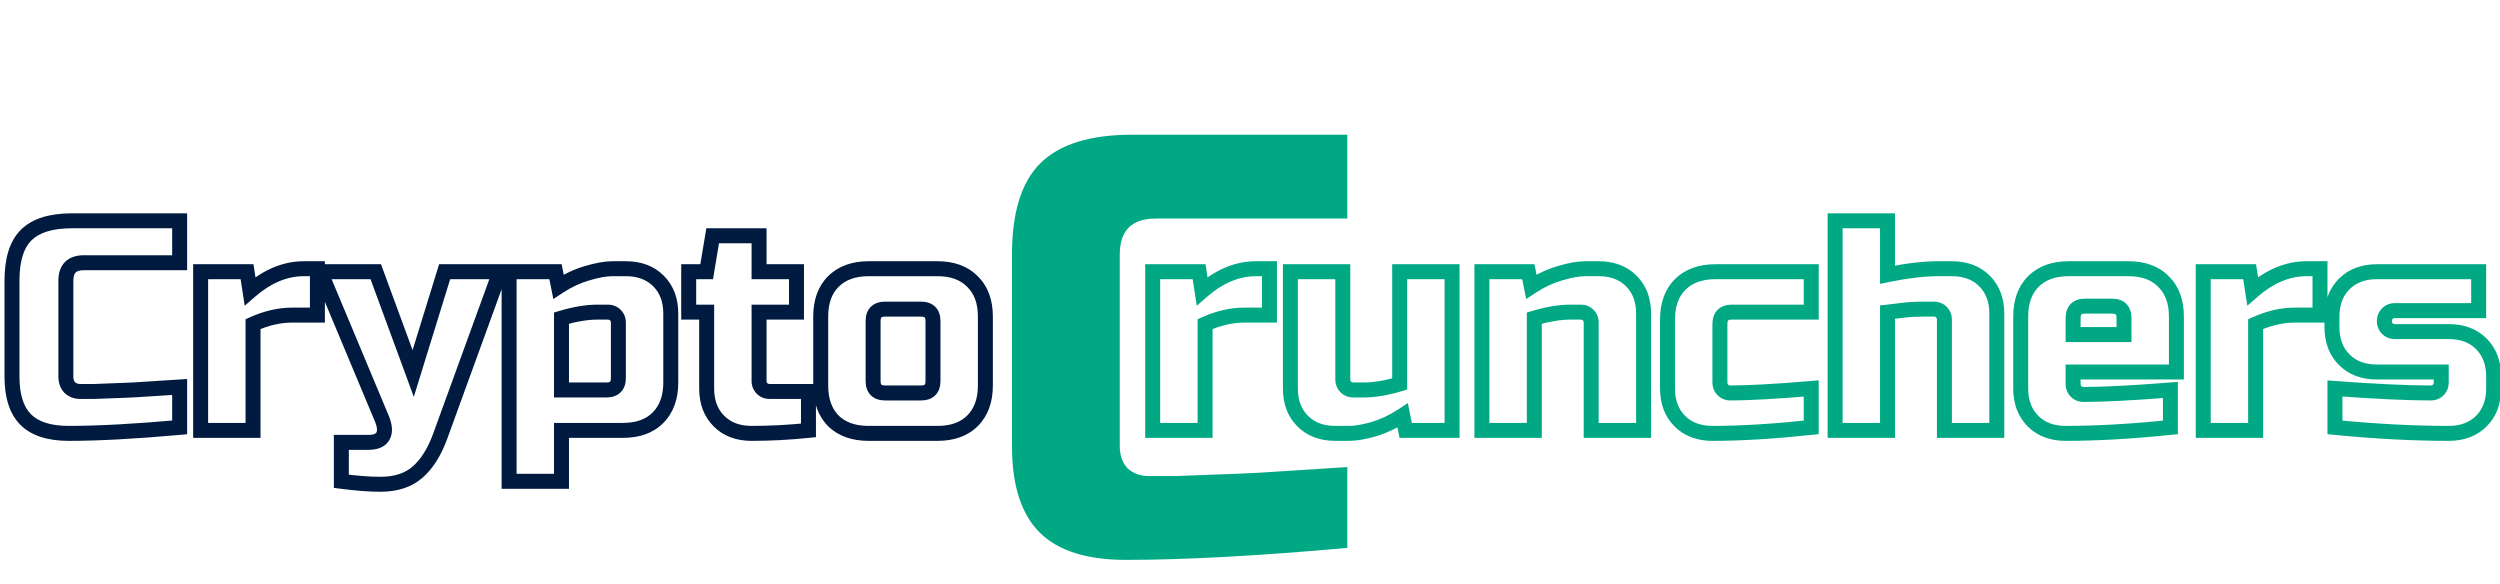 <svg width="334" height="78" viewBox="0 0 334 78" fill="none" xmlns="http://www.w3.org/2000/svg">
<path d="M24 57.1L24.089 58.096L25 58.014V57.1H24ZM3.44 56.06L4.147 55.353L4.147 55.353L3.44 56.06ZM3.48 31.42L4.187 32.127L4.187 32.127L3.48 31.42ZM24 29.5H25V28.5H24V29.5ZM24 35.1V36.1H25V35.1H24ZM9.32 51.78L8.587 52.461L8.612 52.488L8.64 52.513L9.32 51.78ZM12.56 52.3V53.3H12.58L12.6 53.299L12.56 52.3ZM14.64 52.22L14.677 53.219L14.677 53.219L14.64 52.22ZM16.8 52.14L16.764 51.141L16.763 51.141L16.8 52.14ZM19.64 51.98L19.572 50.982L19.57 50.982L19.64 51.98ZM24 51.7H25V50.637L23.939 50.702L24 51.7ZM23.911 56.104C17.98 56.636 13.079 56.9 9.2 56.9V58.9C13.161 58.9 18.127 58.631 24.089 58.096L23.911 56.104ZM9.2 56.9C6.719 56.9 5.11 56.316 4.147 55.353L2.733 56.767C4.224 58.258 6.454 58.9 9.2 58.9V56.9ZM4.147 55.353C3.184 54.39 2.6 52.781 2.6 50.3H0.6C0.6 53.046 1.242 55.276 2.733 56.767L4.147 55.353ZM2.6 50.3V37.5H0.6V50.3H2.6ZM2.6 37.5C2.6 34.816 3.205 33.109 4.187 32.127L2.773 30.713C1.248 32.238 0.6 34.584 0.6 37.5H2.6ZM4.187 32.127C5.199 31.115 6.924 30.5 9.6 30.5V28.5C6.676 28.5 4.321 29.165 2.773 30.713L4.187 32.127ZM9.6 30.5H24V28.5H9.6V30.5ZM23 29.5V35.1H25V29.5H23ZM24 34.1H11.2V36.1H24V34.1ZM11.2 34.1C10.246 34.1 9.347 34.339 8.693 34.993C8.039 35.647 7.8 36.546 7.8 37.5H9.8C9.8 36.854 9.961 36.553 10.107 36.407C10.253 36.261 10.554 36.1 11.2 36.1V34.1ZM7.8 37.5V50.3H9.8V37.5H7.8ZM7.8 50.3C7.8 51.111 8.035 51.866 8.587 52.461L10.053 51.099C9.912 50.947 9.8 50.715 9.8 50.3H7.8ZM8.64 52.513C9.217 53.049 9.935 53.3 10.72 53.3V51.3C10.385 51.3 10.17 51.205 10.001 51.047L8.64 52.513ZM10.72 53.3C10.721 53.3 10.722 53.3 10.723 53.3C10.724 53.3 10.726 53.3 10.727 53.3C10.728 53.3 10.729 53.3 10.73 53.3C10.731 53.3 10.732 53.3 10.733 53.3C10.734 53.3 10.735 53.3 10.736 53.3C10.738 53.3 10.739 53.3 10.74 53.3C10.741 53.3 10.742 53.3 10.743 53.3C10.744 53.3 10.745 53.3 10.746 53.3C10.747 53.3 10.748 53.3 10.75 53.3C10.751 53.3 10.752 53.3 10.753 53.3C10.754 53.3 10.755 53.3 10.756 53.3C10.757 53.3 10.758 53.3 10.759 53.3C10.761 53.3 10.762 53.3 10.763 53.3C10.764 53.3 10.765 53.3 10.766 53.3C10.767 53.3 10.768 53.3 10.769 53.3C10.771 53.3 10.772 53.3 10.773 53.3C10.774 53.3 10.775 53.3 10.776 53.3C10.777 53.3 10.778 53.3 10.779 53.3C10.78 53.3 10.781 53.3 10.783 53.3C10.784 53.3 10.785 53.3 10.786 53.3C10.787 53.3 10.788 53.3 10.789 53.3C10.79 53.3 10.791 53.3 10.793 53.3C10.794 53.3 10.795 53.3 10.796 53.3C10.797 53.3 10.798 53.3 10.799 53.3C10.8 53.3 10.801 53.3 10.802 53.3C10.803 53.3 10.805 53.3 10.806 53.3C10.807 53.3 10.808 53.3 10.809 53.3C10.81 53.3 10.811 53.3 10.812 53.3C10.813 53.3 10.815 53.3 10.816 53.3C10.817 53.3 10.818 53.3 10.819 53.3C10.82 53.3 10.821 53.3 10.822 53.3C10.823 53.3 10.825 53.3 10.826 53.3C10.827 53.3 10.828 53.3 10.829 53.3C10.83 53.3 10.831 53.3 10.832 53.3C10.833 53.3 10.835 53.3 10.836 53.3C10.837 53.3 10.838 53.3 10.839 53.3C10.84 53.3 10.841 53.3 10.842 53.3C10.843 53.3 10.845 53.3 10.846 53.3C10.847 53.3 10.848 53.3 10.849 53.3C10.85 53.3 10.851 53.3 10.852 53.3C10.853 53.3 10.854 53.3 10.856 53.3C10.857 53.3 10.858 53.3 10.859 53.3C10.86 53.3 10.861 53.3 10.862 53.3C10.863 53.3 10.864 53.3 10.866 53.3C10.867 53.3 10.868 53.3 10.869 53.3C10.87 53.3 10.871 53.3 10.872 53.3C10.873 53.3 10.874 53.3 10.876 53.3C10.877 53.3 10.878 53.3 10.879 53.3C10.88 53.3 10.881 53.3 10.882 53.3C10.883 53.3 10.884 53.3 10.886 53.3C10.887 53.3 10.888 53.3 10.889 53.3C10.89 53.3 10.891 53.3 10.892 53.3C10.893 53.3 10.895 53.3 10.896 53.3C10.897 53.3 10.898 53.3 10.899 53.3C10.9 53.3 10.901 53.3 10.902 53.3C10.903 53.3 10.905 53.3 10.906 53.3C10.907 53.3 10.908 53.3 10.909 53.3C10.91 53.3 10.911 53.3 10.912 53.3C10.914 53.3 10.915 53.3 10.916 53.3C10.917 53.3 10.918 53.3 10.919 53.3C10.92 53.3 10.921 53.3 10.922 53.3C10.924 53.3 10.925 53.3 10.926 53.3C10.927 53.3 10.928 53.3 10.929 53.3C10.93 53.3 10.931 53.3 10.932 53.3C10.934 53.3 10.935 53.3 10.936 53.3C10.937 53.3 10.938 53.3 10.939 53.3C10.94 53.3 10.941 53.3 10.943 53.3C10.944 53.3 10.945 53.3 10.946 53.3C10.947 53.3 10.948 53.3 10.949 53.3C10.95 53.3 10.952 53.3 10.953 53.3C10.954 53.3 10.955 53.3 10.956 53.3C10.957 53.3 10.958 53.3 10.959 53.3C10.96 53.3 10.962 53.3 10.963 53.3C10.964 53.3 10.965 53.3 10.966 53.3C10.967 53.3 10.968 53.3 10.97 53.3C10.971 53.3 10.972 53.3 10.973 53.3C10.974 53.3 10.975 53.3 10.976 53.3C10.977 53.3 10.979 53.3 10.98 53.3C10.981 53.3 10.982 53.3 10.983 53.3C10.984 53.3 10.985 53.3 10.986 53.3C10.988 53.3 10.989 53.3 10.99 53.3C10.991 53.3 10.992 53.3 10.993 53.3C10.994 53.3 10.995 53.3 10.996 53.3C10.998 53.3 10.999 53.3 11 53.3C11.001 53.3 11.002 53.3 11.003 53.3C11.004 53.3 11.006 53.3 11.007 53.3C11.008 53.3 11.009 53.3 11.01 53.3C11.011 53.3 11.012 53.3 11.014 53.3C11.015 53.3 11.016 53.3 11.017 53.3C11.018 53.3 11.019 53.3 11.02 53.3C11.021 53.3 11.023 53.3 11.024 53.3C11.025 53.3 11.026 53.3 11.027 53.3C11.028 53.3 11.029 53.3 11.03 53.3C11.032 53.3 11.033 53.3 11.034 53.3C11.035 53.3 11.036 53.3 11.037 53.3C11.038 53.3 11.04 53.3 11.041 53.3C11.042 53.3 11.043 53.3 11.044 53.3C11.045 53.3 11.046 53.3 11.047 53.3C11.049 53.3 11.05 53.3 11.051 53.3C11.052 53.3 11.053 53.3 11.054 53.3C11.055 53.3 11.056 53.3 11.058 53.3C11.059 53.3 11.06 53.3 11.061 53.3C11.062 53.3 11.063 53.3 11.064 53.3C11.066 53.3 11.067 53.3 11.068 53.3C11.069 53.3 11.07 53.3 11.071 53.3C11.072 53.3 11.073 53.3 11.075 53.3C11.076 53.3 11.077 53.3 11.078 53.3C11.079 53.3 11.08 53.3 11.082 53.3C11.083 53.3 11.084 53.3 11.085 53.3C11.086 53.3 11.087 53.3 11.088 53.3C11.089 53.3 11.091 53.3 11.092 53.3C11.093 53.3 11.094 53.3 11.095 53.3C11.096 53.3 11.097 53.3 11.099 53.3C11.1 53.3 11.101 53.3 11.102 53.3C11.103 53.3 11.104 53.3 11.105 53.3C11.107 53.3 11.108 53.3 11.109 53.3C11.11 53.3 11.111 53.3 11.112 53.3C11.113 53.3 11.114 53.3 11.116 53.3C11.117 53.3 11.118 53.3 11.119 53.3C11.12 53.3 11.121 53.3 11.123 53.3C11.124 53.3 11.125 53.3 11.126 53.3C11.127 53.3 11.128 53.3 11.129 53.3C11.13 53.3 11.132 53.3 11.133 53.3C11.134 53.3 11.135 53.3 11.136 53.3C11.137 53.3 11.139 53.3 11.14 53.3C11.141 53.3 11.142 53.3 11.143 53.3C11.144 53.3 11.145 53.3 11.147 53.3C11.148 53.3 11.149 53.3 11.15 53.3C11.151 53.3 11.152 53.3 11.153 53.3C11.155 53.3 11.156 53.3 11.157 53.3C11.158 53.3 11.159 53.3 11.16 53.3C11.162 53.3 11.163 53.3 11.164 53.3C11.165 53.3 11.166 53.3 11.167 53.3C11.168 53.3 11.169 53.3 11.171 53.3C11.172 53.3 11.173 53.3 11.174 53.3C11.175 53.3 11.176 53.3 11.178 53.3C11.179 53.3 11.18 53.3 11.181 53.3C11.182 53.3 11.183 53.3 11.184 53.3C11.186 53.3 11.187 53.3 11.188 53.3C11.189 53.3 11.19 53.3 11.191 53.3C11.193 53.3 11.194 53.3 11.195 53.3C11.196 53.3 11.197 53.3 11.198 53.3C11.199 53.3 11.2 53.3 11.202 53.3C11.203 53.3 11.204 53.3 11.205 53.3C11.206 53.3 11.207 53.3 11.209 53.3C11.21 53.3 11.211 53.3 11.212 53.3C11.213 53.3 11.214 53.3 11.216 53.3C11.217 53.3 11.218 53.3 11.219 53.3C11.22 53.3 11.221 53.3 11.223 53.3C11.224 53.3 11.225 53.3 11.226 53.3C11.227 53.3 11.228 53.3 11.229 53.3C11.23 53.3 11.232 53.3 11.233 53.3C11.234 53.3 11.235 53.3 11.236 53.3C11.238 53.3 11.239 53.3 11.24 53.3C11.241 53.3 11.242 53.3 11.243 53.3C11.244 53.3 11.246 53.3 11.247 53.3C11.248 53.3 11.249 53.3 11.25 53.3C11.251 53.3 11.252 53.3 11.254 53.3C11.255 53.3 11.256 53.3 11.257 53.3C11.258 53.3 11.259 53.3 11.261 53.3C11.262 53.3 11.263 53.3 11.264 53.3C11.265 53.3 11.266 53.3 11.268 53.3C11.269 53.3 11.27 53.3 11.271 53.3C11.272 53.3 11.273 53.3 11.274 53.3C11.276 53.3 11.277 53.3 11.278 53.3C11.279 53.3 11.28 53.3 11.281 53.3C11.283 53.3 11.284 53.3 11.285 53.3C11.286 53.3 11.287 53.3 11.289 53.3C11.29 53.3 11.291 53.3 11.292 53.3C11.293 53.3 11.294 53.3 11.296 53.3C11.297 53.3 11.298 53.3 11.299 53.3C11.3 53.3 11.301 53.3 11.302 53.3C11.304 53.3 11.305 53.3 11.306 53.3C11.307 53.3 11.308 53.3 11.309 53.3C11.311 53.3 11.312 53.3 11.313 53.3C11.314 53.3 11.315 53.3 11.316 53.3C11.318 53.3 11.319 53.3 11.32 53.3C11.321 53.3 11.322 53.3 11.323 53.3C11.325 53.3 11.326 53.3 11.327 53.3C11.328 53.3 11.329 53.3 11.33 53.3C11.332 53.3 11.333 53.3 11.334 53.3C11.335 53.3 11.336 53.3 11.337 53.3C11.339 53.3 11.34 53.3 11.341 53.3C11.342 53.3 11.343 53.3 11.344 53.3C11.346 53.3 11.347 53.3 11.348 53.3C11.349 53.3 11.35 53.3 11.351 53.3C11.353 53.3 11.354 53.3 11.355 53.3C11.356 53.3 11.357 53.3 11.358 53.3C11.36 53.3 11.361 53.3 11.362 53.3C11.363 53.3 11.364 53.3 11.366 53.3C11.367 53.3 11.368 53.3 11.369 53.3C11.37 53.3 11.371 53.3 11.373 53.3C11.374 53.3 11.375 53.3 11.376 53.3C11.377 53.3 11.378 53.3 11.38 53.3C11.381 53.3 11.382 53.3 11.383 53.3C11.384 53.3 11.385 53.3 11.387 53.3C11.388 53.3 11.389 53.3 11.39 53.3C11.391 53.3 11.392 53.3 11.394 53.3C11.395 53.3 11.396 53.3 11.397 53.3C11.398 53.3 11.399 53.3 11.401 53.3C11.402 53.3 11.403 53.3 11.404 53.3C11.405 53.3 11.406 53.3 11.408 53.3C11.409 53.3 11.41 53.3 11.411 53.3C11.412 53.3 11.414 53.3 11.415 53.3C11.416 53.3 11.417 53.3 11.418 53.3C11.419 53.3 11.421 53.3 11.422 53.3C11.423 53.3 11.424 53.3 11.425 53.3C11.427 53.3 11.428 53.3 11.429 53.3C11.43 53.3 11.431 53.3 11.432 53.3C11.434 53.3 11.435 53.3 11.436 53.3C11.437 53.3 11.438 53.3 11.44 53.3C11.441 53.3 11.442 53.3 11.443 53.3C11.444 53.3 11.445 53.3 11.447 53.3C11.448 53.3 11.449 53.3 11.45 53.3C11.451 53.3 11.453 53.3 11.454 53.3C11.455 53.3 11.456 53.3 11.457 53.3C11.458 53.3 11.46 53.3 11.461 53.3C11.462 53.3 11.463 53.3 11.464 53.3C11.466 53.3 11.467 53.3 11.468 53.3C11.469 53.3 11.47 53.3 11.471 53.3C11.473 53.3 11.474 53.3 11.475 53.3C11.476 53.3 11.477 53.3 11.479 53.3C11.48 53.3 11.481 53.3 11.482 53.3C11.483 53.3 11.484 53.3 11.486 53.3C11.487 53.3 11.488 53.3 11.489 53.3C11.49 53.3 11.492 53.3 11.493 53.3C11.494 53.3 11.495 53.3 11.496 53.3C11.498 53.3 11.499 53.3 11.5 53.3C11.501 53.3 11.502 53.3 11.503 53.3C11.505 53.3 11.506 53.3 11.507 53.3C11.508 53.3 11.509 53.3 11.511 53.3C11.512 53.3 11.513 53.3 11.514 53.3C11.515 53.3 11.517 53.3 11.518 53.3C11.519 53.3 11.52 53.3 11.521 53.3C11.522 53.3 11.524 53.3 11.525 53.3C11.526 53.3 11.527 53.3 11.528 53.3C11.53 53.3 11.531 53.3 11.532 53.3C11.533 53.3 11.534 53.3 11.536 53.3C11.537 53.3 11.538 53.3 11.539 53.3C11.54 53.3 11.541 53.3 11.543 53.3C11.544 53.3 11.545 53.3 11.546 53.3C11.547 53.3 11.549 53.3 11.55 53.3C11.551 53.3 11.552 53.3 11.553 53.3C11.555 53.3 11.556 53.3 11.557 53.3C11.558 53.3 11.559 53.3 11.56 53.3C11.562 53.3 11.563 53.3 11.564 53.3C11.565 53.3 11.566 53.3 11.568 53.3C11.569 53.3 11.57 53.3 11.571 53.3C11.572 53.3 11.574 53.3 11.575 53.3C11.576 53.3 11.577 53.3 11.579 53.3C11.58 53.3 11.581 53.3 11.582 53.3C11.583 53.3 11.584 53.3 11.586 53.3C11.587 53.3 11.588 53.3 11.589 53.3C11.59 53.3 11.592 53.3 11.593 53.3C11.594 53.3 11.595 53.3 11.596 53.3C11.598 53.3 11.599 53.3 11.6 53.3C11.601 53.3 11.602 53.3 11.604 53.3C11.605 53.3 11.606 53.3 11.607 53.3C11.608 53.3 11.61 53.3 11.611 53.3C11.612 53.3 11.613 53.3 11.614 53.3C11.616 53.3 11.617 53.3 11.618 53.3C11.619 53.3 11.62 53.3 11.622 53.3C11.623 53.3 11.624 53.3 11.625 53.3C11.626 53.3 11.628 53.3 11.629 53.3C11.63 53.3 11.631 53.3 11.632 53.3C11.634 53.3 11.635 53.3 11.636 53.3C11.637 53.3 11.638 53.3 11.64 53.3C11.641 53.3 11.642 53.3 11.643 53.3C11.644 53.3 11.646 53.3 11.647 53.3C11.648 53.3 11.649 53.3 11.65 53.3C11.652 53.3 11.653 53.3 11.654 53.3C11.655 53.3 11.656 53.3 11.658 53.3C11.659 53.3 11.66 53.3 11.661 53.3C11.662 53.3 11.664 53.3 11.665 53.3C11.666 53.3 11.667 53.3 11.668 53.3C11.67 53.3 11.671 53.3 11.672 53.3C11.673 53.3 11.675 53.3 11.676 53.3C11.677 53.3 11.678 53.3 11.679 53.3C11.681 53.3 11.682 53.3 11.683 53.3C11.684 53.3 11.685 53.3 11.687 53.3C11.688 53.3 11.689 53.3 11.69 53.3C11.691 53.3 11.693 53.3 11.694 53.3C11.695 53.3 11.696 53.3 11.697 53.3C11.699 53.3 11.7 53.3 11.701 53.3C11.702 53.3 11.704 53.3 11.705 53.3C11.706 53.3 11.707 53.3 11.708 53.3C11.71 53.3 11.711 53.3 11.712 53.3C11.713 53.3 11.714 53.3 11.716 53.3C11.717 53.3 11.718 53.3 11.719 53.3C11.72 53.3 11.722 53.3 11.723 53.3C11.724 53.3 11.725 53.3 11.726 53.3C11.728 53.3 11.729 53.3 11.73 53.3C11.731 53.3 11.733 53.3 11.734 53.3C11.735 53.3 11.736 53.3 11.737 53.3C11.739 53.3 11.74 53.3 11.741 53.3C11.742 53.3 11.743 53.3 11.745 53.3C11.746 53.3 11.747 53.3 11.748 53.3C11.75 53.3 11.751 53.3 11.752 53.3C11.753 53.3 11.754 53.3 11.756 53.3C11.757 53.3 11.758 53.3 11.759 53.3C11.761 53.3 11.762 53.3 11.763 53.3C11.764 53.3 11.765 53.3 11.767 53.3C11.768 53.3 11.769 53.3 11.77 53.3C11.771 53.3 11.773 53.3 11.774 53.3C11.775 53.3 11.776 53.3 11.778 53.3C11.779 53.3 11.78 53.3 11.781 53.3C11.782 53.3 11.784 53.3 11.785 53.3C11.786 53.3 11.787 53.3 11.789 53.3C11.79 53.3 11.791 53.3 11.792 53.3C11.793 53.3 11.795 53.3 11.796 53.3C11.797 53.3 11.798 53.3 11.8 53.3C11.801 53.3 11.802 53.3 11.803 53.3C11.804 53.3 11.806 53.3 11.807 53.3C11.808 53.3 11.809 53.3 11.81 53.3C11.812 53.3 11.813 53.3 11.814 53.3C11.815 53.3 11.817 53.3 11.818 53.3C11.819 53.3 11.82 53.3 11.822 53.3C11.823 53.3 11.824 53.3 11.825 53.3C11.826 53.3 11.828 53.3 11.829 53.3C11.83 53.3 11.831 53.3 11.832 53.3C11.834 53.3 11.835 53.3 11.836 53.3C11.837 53.3 11.839 53.3 11.84 53.3C11.841 53.3 11.842 53.3 11.844 53.3C11.845 53.3 11.846 53.3 11.847 53.3C11.848 53.3 11.85 53.3 11.851 53.3C11.852 53.3 11.853 53.3 11.855 53.3C11.856 53.3 11.857 53.3 11.858 53.3C11.86 53.3 11.861 53.3 11.862 53.3C11.863 53.3 11.864 53.3 11.866 53.3C11.867 53.3 11.868 53.3 11.869 53.3C11.87 53.3 11.872 53.3 11.873 53.3C11.874 53.3 11.875 53.3 11.877 53.3C11.878 53.3 11.879 53.3 11.88 53.3C11.882 53.3 11.883 53.3 11.884 53.3C11.885 53.3 11.886 53.3 11.888 53.3C11.889 53.3 11.89 53.3 11.891 53.3C11.893 53.3 11.894 53.3 11.895 53.3C11.896 53.3 11.898 53.3 11.899 53.3C11.9 53.3 11.901 53.3 11.902 53.3C11.904 53.3 11.905 53.3 11.906 53.3C11.907 53.3 11.909 53.3 11.91 53.3C11.911 53.3 11.912 53.3 11.914 53.3C11.915 53.3 11.916 53.3 11.917 53.3C11.918 53.3 11.92 53.3 11.921 53.3C11.922 53.3 11.923 53.3 11.925 53.3C11.926 53.3 11.927 53.3 11.928 53.3C11.93 53.3 11.931 53.3 11.932 53.3C11.933 53.3 11.935 53.3 11.936 53.3C11.937 53.3 11.938 53.3 11.94 53.3C11.941 53.3 11.942 53.3 11.943 53.3C11.944 53.3 11.946 53.3 11.947 53.3C11.948 53.3 11.949 53.3 11.951 53.3C11.952 53.3 11.953 53.3 11.954 53.3C11.956 53.3 11.957 53.3 11.958 53.3C11.959 53.3 11.96 53.3 11.962 53.3C11.963 53.3 11.964 53.3 11.966 53.3C11.967 53.3 11.968 53.3 11.969 53.3C11.97 53.3 11.972 53.3 11.973 53.3C11.974 53.3 11.975 53.3 11.977 53.3C11.978 53.3 11.979 53.3 11.98 53.3C11.982 53.3 11.983 53.3 11.984 53.3C11.985 53.3 11.987 53.3 11.988 53.3C11.989 53.3 11.99 53.3 11.992 53.3C11.993 53.3 11.994 53.3 11.995 53.3C11.996 53.3 11.998 53.3 11.999 53.3C12 53.3 12.002 53.3 12.003 53.3C12.004 53.3 12.005 53.3 12.006 53.3C12.008 53.3 12.009 53.3 12.01 53.3C12.011 53.3 12.013 53.3 12.014 53.3C12.015 53.3 12.016 53.3 12.018 53.3C12.019 53.3 12.02 53.3 12.021 53.3C12.023 53.3 12.024 53.3 12.025 53.3C12.026 53.3 12.028 53.3 12.029 53.3C12.03 53.3 12.031 53.3 12.033 53.3C12.034 53.3 12.035 53.3 12.036 53.3C12.037 53.3 12.039 53.3 12.04 53.3C12.041 53.3 12.043 53.3 12.044 53.3C12.045 53.3 12.046 53.3 12.047 53.3C12.049 53.3 12.05 53.3 12.051 53.3C12.053 53.3 12.054 53.3 12.055 53.3C12.056 53.3 12.057 53.3 12.059 53.3C12.06 53.3 12.061 53.3 12.062 53.3C12.064 53.3 12.065 53.3 12.066 53.3C12.068 53.3 12.069 53.3 12.07 53.3C12.071 53.3 12.072 53.3 12.074 53.3C12.075 53.3 12.076 53.3 12.078 53.3C12.079 53.3 12.08 53.3 12.081 53.3C12.082 53.3 12.084 53.3 12.085 53.3C12.086 53.3 12.088 53.3 12.089 53.3C12.09 53.3 12.091 53.3 12.092 53.3C12.094 53.3 12.095 53.3 12.096 53.3C12.098 53.3 12.099 53.3 12.1 53.3C12.101 53.3 12.102 53.3 12.104 53.3C12.105 53.3 12.106 53.3 12.108 53.3C12.109 53.3 12.11 53.3 12.111 53.3C12.113 53.3 12.114 53.3 12.115 53.3C12.116 53.3 12.118 53.3 12.119 53.3C12.12 53.3 12.121 53.3 12.123 53.3C12.124 53.3 12.125 53.3 12.126 53.3C12.128 53.3 12.129 53.3 12.13 53.3C12.131 53.3 12.133 53.3 12.134 53.3C12.135 53.3 12.136 53.3 12.138 53.3C12.139 53.3 12.14 53.3 12.142 53.3C12.143 53.3 12.144 53.3 12.145 53.3C12.146 53.3 12.148 53.3 12.149 53.3C12.15 53.3 12.152 53.3 12.153 53.3C12.154 53.3 12.155 53.3 12.157 53.3C12.158 53.3 12.159 53.3 12.16 53.3C12.162 53.3 12.163 53.3 12.164 53.3C12.165 53.3 12.167 53.3 12.168 53.3C12.169 53.3 12.17 53.3 12.172 53.3C12.173 53.3 12.174 53.3 12.175 53.3C12.177 53.3 12.178 53.3 12.179 53.3C12.181 53.3 12.182 53.3 12.183 53.3C12.184 53.3 12.186 53.3 12.187 53.3C12.188 53.3 12.189 53.3 12.191 53.3C12.192 53.3 12.193 53.3 12.194 53.3C12.196 53.3 12.197 53.3 12.198 53.3C12.2 53.3 12.201 53.3 12.202 53.3C12.203 53.3 12.204 53.3 12.206 53.3C12.207 53.3 12.208 53.3 12.21 53.3C12.211 53.3 12.212 53.3 12.213 53.3C12.215 53.3 12.216 53.3 12.217 53.3C12.218 53.3 12.22 53.3 12.221 53.3C12.222 53.3 12.223 53.3 12.225 53.3C12.226 53.3 12.227 53.3 12.229 53.3C12.23 53.3 12.231 53.3 12.232 53.3C12.234 53.3 12.235 53.3 12.236 53.3C12.237 53.3 12.239 53.3 12.24 53.3C12.241 53.3 12.242 53.3 12.244 53.3C12.245 53.3 12.246 53.3 12.248 53.3C12.249 53.3 12.25 53.3 12.251 53.3C12.253 53.3 12.254 53.3 12.255 53.3C12.257 53.3 12.258 53.3 12.259 53.3C12.26 53.3 12.262 53.3 12.263 53.3C12.264 53.3 12.265 53.3 12.267 53.3C12.268 53.3 12.269 53.3 12.271 53.3C12.272 53.3 12.273 53.3 12.274 53.3C12.276 53.3 12.277 53.3 12.278 53.3C12.279 53.3 12.281 53.3 12.282 53.3C12.283 53.3 12.284 53.3 12.286 53.3C12.287 53.3 12.288 53.3 12.29 53.3C12.291 53.3 12.292 53.3 12.293 53.3C12.295 53.3 12.296 53.3 12.297 53.3C12.299 53.3 12.3 53.3 12.301 53.3C12.302 53.3 12.304 53.3 12.305 53.3C12.306 53.3 12.307 53.3 12.309 53.3C12.31 53.3 12.311 53.3 12.312 53.3C12.314 53.3 12.315 53.3 12.316 53.3C12.318 53.3 12.319 53.3 12.32 53.3C12.321 53.3 12.323 53.3 12.324 53.3C12.325 53.3 12.326 53.3 12.328 53.3C12.329 53.3 12.33 53.3 12.332 53.3C12.333 53.3 12.334 53.3 12.335 53.3C12.337 53.3 12.338 53.3 12.339 53.3C12.341 53.3 12.342 53.3 12.343 53.3C12.344 53.3 12.346 53.3 12.347 53.3C12.348 53.3 12.35 53.3 12.351 53.3C12.352 53.3 12.353 53.3 12.355 53.3C12.356 53.3 12.357 53.3 12.358 53.3C12.36 53.3 12.361 53.3 12.362 53.3C12.364 53.3 12.365 53.3 12.366 53.3C12.367 53.3 12.369 53.3 12.37 53.3C12.371 53.3 12.373 53.3 12.374 53.3C12.375 53.3 12.377 53.3 12.378 53.3C12.379 53.3 12.38 53.3 12.382 53.3C12.383 53.3 12.384 53.3 12.386 53.3C12.387 53.3 12.388 53.3 12.389 53.3C12.391 53.3 12.392 53.3 12.393 53.3C12.394 53.3 12.396 53.3 12.397 53.3C12.398 53.3 12.4 53.3 12.401 53.3C12.402 53.3 12.403 53.3 12.405 53.3C12.406 53.3 12.407 53.3 12.409 53.3C12.41 53.3 12.411 53.3 12.412 53.3C12.414 53.3 12.415 53.3 12.416 53.3C12.418 53.3 12.419 53.3 12.42 53.3C12.421 53.3 12.423 53.3 12.424 53.3C12.425 53.3 12.427 53.3 12.428 53.3C12.429 53.3 12.431 53.3 12.432 53.3C12.433 53.3 12.434 53.3 12.436 53.3C12.437 53.3 12.438 53.3 12.44 53.3C12.441 53.3 12.442 53.3 12.443 53.3C12.445 53.3 12.446 53.3 12.447 53.3C12.448 53.3 12.45 53.3 12.451 53.3C12.452 53.3 12.454 53.3 12.455 53.3C12.456 53.3 12.458 53.3 12.459 53.3C12.46 53.3 12.461 53.3 12.463 53.3C12.464 53.3 12.465 53.3 12.467 53.3C12.468 53.3 12.469 53.3 12.47 53.3C12.472 53.3 12.473 53.3 12.474 53.3C12.476 53.3 12.477 53.3 12.478 53.3C12.479 53.3 12.481 53.3 12.482 53.3C12.483 53.3 12.485 53.3 12.486 53.3C12.487 53.3 12.489 53.3 12.49 53.3C12.491 53.3 12.492 53.3 12.494 53.3C12.495 53.3 12.496 53.3 12.498 53.3C12.499 53.3 12.5 53.3 12.502 53.3C12.503 53.3 12.504 53.3 12.505 53.3C12.507 53.3 12.508 53.3 12.509 53.3C12.511 53.3 12.512 53.3 12.513 53.3C12.514 53.3 12.516 53.3 12.517 53.3C12.518 53.3 12.52 53.3 12.521 53.3C12.522 53.3 12.524 53.3 12.525 53.3C12.526 53.3 12.527 53.3 12.529 53.3C12.53 53.3 12.531 53.3 12.533 53.3C12.534 53.3 12.535 53.3 12.537 53.3C12.538 53.3 12.539 53.3 12.54 53.3C12.542 53.3 12.543 53.3 12.544 53.3C12.546 53.3 12.547 53.3 12.548 53.3C12.55 53.3 12.551 53.3 12.552 53.3C12.553 53.3 12.555 53.3 12.556 53.3C12.557 53.3 12.559 53.3 12.56 53.3V51.3C12.559 51.3 12.557 51.3 12.556 51.3C12.555 51.3 12.553 51.3 12.552 51.3C12.551 51.3 12.55 51.3 12.548 51.3C12.547 51.3 12.546 51.3 12.544 51.3C12.543 51.3 12.542 51.3 12.54 51.3C12.539 51.3 12.538 51.3 12.537 51.3C12.535 51.3 12.534 51.3 12.533 51.3C12.531 51.3 12.53 51.3 12.529 51.3C12.527 51.3 12.526 51.3 12.525 51.3C12.524 51.3 12.522 51.3 12.521 51.3C12.52 51.3 12.518 51.3 12.517 51.3C12.516 51.3 12.514 51.3 12.513 51.3C12.512 51.3 12.511 51.3 12.509 51.3C12.508 51.3 12.507 51.3 12.505 51.3C12.504 51.3 12.503 51.3 12.502 51.3C12.5 51.3 12.499 51.3 12.498 51.3C12.496 51.3 12.495 51.3 12.494 51.3C12.492 51.3 12.491 51.3 12.49 51.3C12.489 51.3 12.487 51.3 12.486 51.3C12.485 51.3 12.483 51.3 12.482 51.3C12.481 51.3 12.479 51.3 12.478 51.3C12.477 51.3 12.476 51.3 12.474 51.3C12.473 51.3 12.472 51.3 12.47 51.3C12.469 51.3 12.468 51.3 12.467 51.3C12.465 51.3 12.464 51.3 12.463 51.3C12.461 51.3 12.46 51.3 12.459 51.3C12.458 51.3 12.456 51.3 12.455 51.3C12.454 51.3 12.452 51.3 12.451 51.3C12.45 51.3 12.448 51.3 12.447 51.3C12.446 51.3 12.445 51.3 12.443 51.3C12.442 51.3 12.441 51.3 12.44 51.3C12.438 51.3 12.437 51.3 12.436 51.3C12.434 51.3 12.433 51.3 12.432 51.3C12.431 51.3 12.429 51.3 12.428 51.3C12.427 51.3 12.425 51.3 12.424 51.3C12.423 51.3 12.421 51.3 12.42 51.3C12.419 51.3 12.418 51.3 12.416 51.3C12.415 51.3 12.414 51.3 12.412 51.3C12.411 51.3 12.41 51.3 12.409 51.3C12.407 51.3 12.406 51.3 12.405 51.3C12.403 51.3 12.402 51.3 12.401 51.3C12.4 51.3 12.398 51.3 12.397 51.3C12.396 51.3 12.394 51.3 12.393 51.3C12.392 51.3 12.391 51.3 12.389 51.3C12.388 51.3 12.387 51.3 12.386 51.3C12.384 51.3 12.383 51.3 12.382 51.3C12.38 51.3 12.379 51.3 12.378 51.3C12.377 51.3 12.375 51.3 12.374 51.3C12.373 51.3 12.371 51.3 12.37 51.3C12.369 51.3 12.367 51.3 12.366 51.3C12.365 51.3 12.364 51.3 12.362 51.3C12.361 51.3 12.36 51.3 12.358 51.3C12.357 51.3 12.356 51.3 12.355 51.3C12.353 51.3 12.352 51.3 12.351 51.3C12.35 51.3 12.348 51.3 12.347 51.3C12.346 51.3 12.344 51.3 12.343 51.3C12.342 51.3 12.341 51.3 12.339 51.3C12.338 51.3 12.337 51.3 12.335 51.3C12.334 51.3 12.333 51.3 12.332 51.3C12.33 51.3 12.329 51.3 12.328 51.3C12.326 51.3 12.325 51.3 12.324 51.3C12.323 51.3 12.321 51.3 12.32 51.3C12.319 51.3 12.318 51.3 12.316 51.3C12.315 51.3 12.314 51.3 12.312 51.3C12.311 51.3 12.31 51.3 12.309 51.3C12.307 51.3 12.306 51.3 12.305 51.3C12.304 51.3 12.302 51.3 12.301 51.3C12.3 51.3 12.299 51.3 12.297 51.3C12.296 51.3 12.295 51.3 12.293 51.3C12.292 51.3 12.291 51.3 12.29 51.3C12.288 51.3 12.287 51.3 12.286 51.3C12.284 51.3 12.283 51.3 12.282 51.3C12.281 51.3 12.279 51.3 12.278 51.3C12.277 51.3 12.276 51.3 12.274 51.3C12.273 51.3 12.272 51.3 12.271 51.3C12.269 51.3 12.268 51.3 12.267 51.3C12.265 51.3 12.264 51.3 12.263 51.3C12.262 51.3 12.26 51.3 12.259 51.3C12.258 51.3 12.257 51.3 12.255 51.3C12.254 51.3 12.253 51.3 12.251 51.3C12.25 51.3 12.249 51.3 12.248 51.3C12.246 51.3 12.245 51.3 12.244 51.3C12.242 51.3 12.241 51.3 12.24 51.3C12.239 51.3 12.237 51.3 12.236 51.3C12.235 51.3 12.234 51.3 12.232 51.3C12.231 51.3 12.23 51.3 12.229 51.3C12.227 51.3 12.226 51.3 12.225 51.3C12.223 51.3 12.222 51.3 12.221 51.3C12.22 51.3 12.218 51.3 12.217 51.3C12.216 51.3 12.215 51.3 12.213 51.3C12.212 51.3 12.211 51.3 12.21 51.3C12.208 51.3 12.207 51.3 12.206 51.3C12.204 51.3 12.203 51.3 12.202 51.3C12.201 51.3 12.2 51.3 12.198 51.3C12.197 51.3 12.196 51.3 12.194 51.3C12.193 51.3 12.192 51.3 12.191 51.3C12.189 51.3 12.188 51.3 12.187 51.3C12.186 51.3 12.184 51.3 12.183 51.3C12.182 51.3 12.181 51.3 12.179 51.3C12.178 51.3 12.177 51.3 12.175 51.3C12.174 51.3 12.173 51.3 12.172 51.3C12.17 51.3 12.169 51.3 12.168 51.3C12.167 51.3 12.165 51.3 12.164 51.3C12.163 51.3 12.162 51.3 12.16 51.3C12.159 51.3 12.158 51.3 12.157 51.3C12.155 51.3 12.154 51.3 12.153 51.3C12.152 51.3 12.15 51.3 12.149 51.3C12.148 51.3 12.146 51.3 12.145 51.3C12.144 51.3 12.143 51.3 12.142 51.3C12.14 51.3 12.139 51.3 12.138 51.3C12.136 51.3 12.135 51.3 12.134 51.3C12.133 51.3 12.131 51.3 12.13 51.3C12.129 51.3 12.128 51.3 12.126 51.3C12.125 51.3 12.124 51.3 12.123 51.3C12.121 51.3 12.12 51.3 12.119 51.3C12.118 51.3 12.116 51.3 12.115 51.3C12.114 51.3 12.113 51.3 12.111 51.3C12.11 51.3 12.109 51.3 12.108 51.3C12.106 51.3 12.105 51.3 12.104 51.3C12.102 51.3 12.101 51.3 12.1 51.3C12.099 51.3 12.098 51.3 12.096 51.3C12.095 51.3 12.094 51.3 12.092 51.3C12.091 51.3 12.09 51.3 12.089 51.3C12.088 51.3 12.086 51.3 12.085 51.3C12.084 51.3 12.082 51.3 12.081 51.3C12.08 51.3 12.079 51.3 12.078 51.3C12.076 51.3 12.075 51.3 12.074 51.3C12.072 51.3 12.071 51.3 12.07 51.3C12.069 51.3 12.068 51.3 12.066 51.3C12.065 51.3 12.064 51.3 12.062 51.3C12.061 51.3 12.06 51.3 12.059 51.3C12.057 51.3 12.056 51.3 12.055 51.3C12.054 51.3 12.053 51.3 12.051 51.3C12.05 51.3 12.049 51.3 12.047 51.3C12.046 51.3 12.045 51.3 12.044 51.3C12.043 51.3 12.041 51.3 12.04 51.3C12.039 51.3 12.037 51.3 12.036 51.3C12.035 51.3 12.034 51.3 12.033 51.3C12.031 51.3 12.03 51.3 12.029 51.3C12.028 51.3 12.026 51.3 12.025 51.3C12.024 51.3 12.023 51.3 12.021 51.3C12.02 51.3 12.019 51.3 12.018 51.3C12.016 51.3 12.015 51.3 12.014 51.3C12.013 51.3 12.011 51.3 12.01 51.3C12.009 51.3 12.008 51.3 12.006 51.3C12.005 51.3 12.004 51.3 12.003 51.3C12.002 51.3 12 51.3 11.999 51.3C11.998 51.3 11.996 51.3 11.995 51.3C11.994 51.3 11.993 51.3 11.992 51.3C11.99 51.3 11.989 51.3 11.988 51.3C11.987 51.3 11.985 51.3 11.984 51.3C11.983 51.3 11.982 51.3 11.98 51.3C11.979 51.3 11.978 51.3 11.977 51.3C11.975 51.3 11.974 51.3 11.973 51.3C11.972 51.3 11.97 51.3 11.969 51.3C11.968 51.3 11.967 51.3 11.966 51.3C11.964 51.3 11.963 51.3 11.962 51.3C11.96 51.3 11.959 51.3 11.958 51.3C11.957 51.3 11.956 51.3 11.954 51.3C11.953 51.3 11.952 51.3 11.951 51.3C11.949 51.3 11.948 51.3 11.947 51.3C11.946 51.3 11.944 51.3 11.943 51.3C11.942 51.3 11.941 51.3 11.94 51.3C11.938 51.3 11.937 51.3 11.936 51.3C11.935 51.3 11.933 51.3 11.932 51.3C11.931 51.3 11.93 51.3 11.928 51.3C11.927 51.3 11.926 51.3 11.925 51.3C11.923 51.3 11.922 51.3 11.921 51.3C11.92 51.3 11.918 51.3 11.917 51.3C11.916 51.3 11.915 51.3 11.914 51.3C11.912 51.3 11.911 51.3 11.91 51.3C11.909 51.3 11.907 51.3 11.906 51.3C11.905 51.3 11.904 51.3 11.902 51.3C11.901 51.3 11.9 51.3 11.899 51.3C11.898 51.3 11.896 51.3 11.895 51.3C11.894 51.3 11.893 51.3 11.891 51.3C11.89 51.3 11.889 51.3 11.888 51.3C11.886 51.3 11.885 51.3 11.884 51.3C11.883 51.3 11.882 51.3 11.88 51.3C11.879 51.3 11.878 51.3 11.877 51.3C11.875 51.3 11.874 51.3 11.873 51.3C11.872 51.3 11.87 51.3 11.869 51.3C11.868 51.3 11.867 51.3 11.866 51.3C11.864 51.3 11.863 51.3 11.862 51.3C11.861 51.3 11.86 51.3 11.858 51.3C11.857 51.3 11.856 51.3 11.855 51.3C11.853 51.3 11.852 51.3 11.851 51.3C11.85 51.3 11.848 51.3 11.847 51.3C11.846 51.3 11.845 51.3 11.844 51.3C11.842 51.3 11.841 51.3 11.84 51.3C11.839 51.3 11.837 51.3 11.836 51.3C11.835 51.3 11.834 51.3 11.832 51.3C11.831 51.3 11.83 51.3 11.829 51.3C11.828 51.3 11.826 51.3 11.825 51.3C11.824 51.3 11.823 51.3 11.822 51.3C11.82 51.3 11.819 51.3 11.818 51.3C11.817 51.3 11.815 51.3 11.814 51.3C11.813 51.3 11.812 51.3 11.81 51.3C11.809 51.3 11.808 51.3 11.807 51.3C11.806 51.3 11.804 51.3 11.803 51.3C11.802 51.3 11.801 51.3 11.8 51.3C11.798 51.3 11.797 51.3 11.796 51.3C11.795 51.3 11.793 51.3 11.792 51.3C11.791 51.3 11.79 51.3 11.789 51.3C11.787 51.3 11.786 51.3 11.785 51.3C11.784 51.3 11.782 51.3 11.781 51.3C11.78 51.3 11.779 51.3 11.778 51.3C11.776 51.3 11.775 51.3 11.774 51.3C11.773 51.3 11.771 51.3 11.77 51.3C11.769 51.3 11.768 51.3 11.767 51.3C11.765 51.3 11.764 51.3 11.763 51.3C11.762 51.3 11.761 51.3 11.759 51.3C11.758 51.3 11.757 51.3 11.756 51.3C11.754 51.3 11.753 51.3 11.752 51.3C11.751 51.3 11.75 51.3 11.748 51.3C11.747 51.3 11.746 51.3 11.745 51.3C11.743 51.3 11.742 51.3 11.741 51.3C11.74 51.3 11.739 51.3 11.737 51.3C11.736 51.3 11.735 51.3 11.734 51.3C11.733 51.3 11.731 51.3 11.73 51.3C11.729 51.3 11.728 51.3 11.726 51.3C11.725 51.3 11.724 51.3 11.723 51.3C11.722 51.3 11.72 51.3 11.719 51.3C11.718 51.3 11.717 51.3 11.716 51.3C11.714 51.3 11.713 51.3 11.712 51.3C11.711 51.3 11.71 51.3 11.708 51.3C11.707 51.3 11.706 51.3 11.705 51.3C11.704 51.3 11.702 51.3 11.701 51.3C11.7 51.3 11.699 51.3 11.697 51.3C11.696 51.3 11.695 51.3 11.694 51.3C11.693 51.3 11.691 51.3 11.69 51.3C11.689 51.3 11.688 51.3 11.687 51.3C11.685 51.3 11.684 51.3 11.683 51.3C11.682 51.3 11.681 51.3 11.679 51.3C11.678 51.3 11.677 51.3 11.676 51.3C11.675 51.3 11.673 51.3 11.672 51.3C11.671 51.3 11.67 51.3 11.668 51.3C11.667 51.3 11.666 51.3 11.665 51.3C11.664 51.3 11.662 51.3 11.661 51.3C11.66 51.3 11.659 51.3 11.658 51.3C11.656 51.3 11.655 51.3 11.654 51.3C11.653 51.3 11.652 51.3 11.65 51.3C11.649 51.3 11.648 51.3 11.647 51.3C11.646 51.3 11.644 51.3 11.643 51.3C11.642 51.3 11.641 51.3 11.64 51.3C11.638 51.3 11.637 51.3 11.636 51.3C11.635 51.3 11.634 51.3 11.632 51.3C11.631 51.3 11.63 51.3 11.629 51.3C11.628 51.3 11.626 51.3 11.625 51.3C11.624 51.3 11.623 51.3 11.622 51.3C11.62 51.3 11.619 51.3 11.618 51.3C11.617 51.3 11.616 51.3 11.614 51.3C11.613 51.3 11.612 51.3 11.611 51.3C11.61 51.3 11.608 51.3 11.607 51.3C11.606 51.3 11.605 51.3 11.604 51.3C11.602 51.3 11.601 51.3 11.6 51.3C11.599 51.3 11.598 51.3 11.596 51.3C11.595 51.3 11.594 51.3 11.593 51.3C11.592 51.3 11.59 51.3 11.589 51.3C11.588 51.3 11.587 51.3 11.586 51.3C11.584 51.3 11.583 51.3 11.582 51.3C11.581 51.3 11.58 51.3 11.579 51.3C11.577 51.3 11.576 51.3 11.575 51.3C11.574 51.3 11.572 51.3 11.571 51.3C11.57 51.3 11.569 51.3 11.568 51.3C11.566 51.3 11.565 51.3 11.564 51.3C11.563 51.3 11.562 51.3 11.56 51.3C11.559 51.3 11.558 51.3 11.557 51.3C11.556 51.3 11.555 51.3 11.553 51.3C11.552 51.3 11.551 51.3 11.55 51.3C11.549 51.3 11.547 51.3 11.546 51.3C11.545 51.3 11.544 51.3 11.543 51.3C11.541 51.3 11.54 51.3 11.539 51.3C11.538 51.3 11.537 51.3 11.536 51.3C11.534 51.3 11.533 51.3 11.532 51.3C11.531 51.3 11.53 51.3 11.528 51.3C11.527 51.3 11.526 51.3 11.525 51.3C11.524 51.3 11.522 51.3 11.521 51.3C11.52 51.3 11.519 51.3 11.518 51.3C11.517 51.3 11.515 51.3 11.514 51.3C11.513 51.3 11.512 51.3 11.511 51.3C11.509 51.3 11.508 51.3 11.507 51.3C11.506 51.3 11.505 51.3 11.503 51.3C11.502 51.3 11.501 51.3 11.5 51.3C11.499 51.3 11.498 51.3 11.496 51.3C11.495 51.3 11.494 51.3 11.493 51.3C11.492 51.3 11.49 51.3 11.489 51.3C11.488 51.3 11.487 51.3 11.486 51.3C11.484 51.3 11.483 51.3 11.482 51.3C11.481 51.3 11.48 51.3 11.479 51.3C11.477 51.3 11.476 51.3 11.475 51.3C11.474 51.3 11.473 51.3 11.471 51.3C11.47 51.3 11.469 51.3 11.468 51.3C11.467 51.3 11.466 51.3 11.464 51.3C11.463 51.3 11.462 51.3 11.461 51.3C11.46 51.3 11.458 51.3 11.457 51.3C11.456 51.3 11.455 51.3 11.454 51.3C11.453 51.3 11.451 51.3 11.45 51.3C11.449 51.3 11.448 51.3 11.447 51.3C11.445 51.3 11.444 51.3 11.443 51.3C11.442 51.3 11.441 51.3 11.44 51.3C11.438 51.3 11.437 51.3 11.436 51.3C11.435 51.3 11.434 51.3 11.432 51.3C11.431 51.3 11.43 51.3 11.429 51.3C11.428 51.3 11.427 51.3 11.425 51.3C11.424 51.3 11.423 51.3 11.422 51.3C11.421 51.3 11.419 51.3 11.418 51.3C11.417 51.3 11.416 51.3 11.415 51.3C11.414 51.3 11.412 51.3 11.411 51.3C11.41 51.3 11.409 51.3 11.408 51.3C11.406 51.3 11.405 51.3 11.404 51.3C11.403 51.3 11.402 51.3 11.401 51.3C11.399 51.3 11.398 51.3 11.397 51.3C11.396 51.3 11.395 51.3 11.394 51.3C11.392 51.3 11.391 51.3 11.39 51.3C11.389 51.3 11.388 51.3 11.387 51.3C11.385 51.3 11.384 51.3 11.383 51.3C11.382 51.3 11.381 51.3 11.38 51.3C11.378 51.3 11.377 51.3 11.376 51.3C11.375 51.3 11.374 51.3 11.373 51.3C11.371 51.3 11.37 51.3 11.369 51.3C11.368 51.3 11.367 51.3 11.366 51.3C11.364 51.3 11.363 51.3 11.362 51.3C11.361 51.3 11.36 51.3 11.358 51.3C11.357 51.3 11.356 51.3 11.355 51.3C11.354 51.3 11.353 51.3 11.351 51.3C11.35 51.3 11.349 51.3 11.348 51.3C11.347 51.3 11.346 51.3 11.344 51.3C11.343 51.3 11.342 51.3 11.341 51.3C11.34 51.3 11.339 51.3 11.337 51.3C11.336 51.3 11.335 51.3 11.334 51.3C11.333 51.3 11.332 51.3 11.33 51.3C11.329 51.3 11.328 51.3 11.327 51.3C11.326 51.3 11.325 51.3 11.323 51.3C11.322 51.3 11.321 51.3 11.32 51.3C11.319 51.3 11.318 51.3 11.316 51.3C11.315 51.3 11.314 51.3 11.313 51.3C11.312 51.3 11.311 51.3 11.309 51.3C11.308 51.3 11.307 51.3 11.306 51.3C11.305 51.3 11.304 51.3 11.302 51.3C11.301 51.3 11.3 51.3 11.299 51.3C11.298 51.3 11.297 51.3 11.296 51.3C11.294 51.3 11.293 51.3 11.292 51.3C11.291 51.3 11.29 51.3 11.289 51.3C11.287 51.3 11.286 51.3 11.285 51.3C11.284 51.3 11.283 51.3 11.281 51.3C11.28 51.3 11.279 51.3 11.278 51.3C11.277 51.3 11.276 51.3 11.274 51.3C11.273 51.3 11.272 51.3 11.271 51.3C11.27 51.3 11.269 51.3 11.268 51.3C11.266 51.3 11.265 51.3 11.264 51.3C11.263 51.3 11.262 51.3 11.261 51.3C11.259 51.3 11.258 51.3 11.257 51.3C11.256 51.3 11.255 51.3 11.254 51.3C11.252 51.3 11.251 51.3 11.25 51.3C11.249 51.3 11.248 51.3 11.247 51.3C11.246 51.3 11.244 51.3 11.243 51.3C11.242 51.3 11.241 51.3 11.24 51.3C11.239 51.3 11.238 51.3 11.236 51.3C11.235 51.3 11.234 51.3 11.233 51.3C11.232 51.3 11.23 51.3 11.229 51.3C11.228 51.3 11.227 51.3 11.226 51.3C11.225 51.3 11.224 51.3 11.223 51.3C11.221 51.3 11.22 51.3 11.219 51.3C11.218 51.3 11.217 51.3 11.216 51.3C11.214 51.3 11.213 51.3 11.212 51.3C11.211 51.3 11.21 51.3 11.209 51.3C11.207 51.3 11.206 51.3 11.205 51.3C11.204 51.3 11.203 51.3 11.202 51.3C11.2 51.3 11.199 51.3 11.198 51.3C11.197 51.3 11.196 51.3 11.195 51.3C11.194 51.3 11.193 51.3 11.191 51.3C11.19 51.3 11.189 51.3 11.188 51.3C11.187 51.3 11.186 51.3 11.184 51.3C11.183 51.3 11.182 51.3 11.181 51.3C11.18 51.3 11.179 51.3 11.178 51.3C11.176 51.3 11.175 51.3 11.174 51.3C11.173 51.3 11.172 51.3 11.171 51.3C11.169 51.3 11.168 51.3 11.167 51.3C11.166 51.3 11.165 51.3 11.164 51.3C11.163 51.3 11.162 51.3 11.16 51.3C11.159 51.3 11.158 51.3 11.157 51.3C11.156 51.3 11.155 51.3 11.153 51.3C11.152 51.3 11.151 51.3 11.15 51.3C11.149 51.3 11.148 51.3 11.147 51.3C11.145 51.3 11.144 51.3 11.143 51.3C11.142 51.3 11.141 51.3 11.14 51.3C11.139 51.3 11.137 51.3 11.136 51.3C11.135 51.3 11.134 51.3 11.133 51.3C11.132 51.3 11.13 51.3 11.129 51.3C11.128 51.3 11.127 51.3 11.126 51.3C11.125 51.3 11.124 51.3 11.123 51.3C11.121 51.3 11.12 51.3 11.119 51.3C11.118 51.3 11.117 51.3 11.116 51.3C11.114 51.3 11.113 51.3 11.112 51.3C11.111 51.3 11.11 51.3 11.109 51.3C11.108 51.3 11.107 51.3 11.105 51.3C11.104 51.3 11.103 51.3 11.102 51.3C11.101 51.3 11.1 51.3 11.099 51.3C11.097 51.3 11.096 51.3 11.095 51.3C11.094 51.3 11.093 51.3 11.092 51.3C11.091 51.3 11.089 51.3 11.088 51.3C11.087 51.3 11.086 51.3 11.085 51.3C11.084 51.3 11.083 51.3 11.082 51.3C11.08 51.3 11.079 51.3 11.078 51.3C11.077 51.3 11.076 51.3 11.075 51.3C11.073 51.3 11.072 51.3 11.071 51.3C11.07 51.3 11.069 51.3 11.068 51.3C11.067 51.3 11.066 51.3 11.064 51.3C11.063 51.3 11.062 51.3 11.061 51.3C11.06 51.3 11.059 51.3 11.058 51.3C11.056 51.3 11.055 51.3 11.054 51.3C11.053 51.3 11.052 51.3 11.051 51.3C11.05 51.3 11.049 51.3 11.047 51.3C11.046 51.3 11.045 51.3 11.044 51.3C11.043 51.3 11.042 51.3 11.041 51.3C11.04 51.3 11.038 51.3 11.037 51.3C11.036 51.3 11.035 51.3 11.034 51.3C11.033 51.3 11.032 51.3 11.03 51.3C11.029 51.3 11.028 51.3 11.027 51.3C11.026 51.3 11.025 51.3 11.024 51.3C11.023 51.3 11.021 51.3 11.02 51.3C11.019 51.3 11.018 51.3 11.017 51.3C11.016 51.3 11.015 51.3 11.014 51.3C11.012 51.3 11.011 51.3 11.01 51.3C11.009 51.3 11.008 51.3 11.007 51.3C11.006 51.3 11.004 51.3 11.003 51.3C11.002 51.3 11.001 51.3 11 51.3C10.999 51.3 10.998 51.3 10.996 51.3C10.995 51.3 10.994 51.3 10.993 51.3C10.992 51.3 10.991 51.3 10.99 51.3C10.989 51.3 10.988 51.3 10.986 51.3C10.985 51.3 10.984 51.3 10.983 51.3C10.982 51.3 10.981 51.3 10.98 51.3C10.979 51.3 10.977 51.3 10.976 51.3C10.975 51.3 10.974 51.3 10.973 51.3C10.972 51.3 10.971 51.3 10.97 51.3C10.968 51.3 10.967 51.3 10.966 51.3C10.965 51.3 10.964 51.3 10.963 51.3C10.962 51.3 10.96 51.3 10.959 51.3C10.958 51.3 10.957 51.3 10.956 51.3C10.955 51.3 10.954 51.3 10.953 51.3C10.952 51.3 10.95 51.3 10.949 51.3C10.948 51.3 10.947 51.3 10.946 51.3C10.945 51.3 10.944 51.3 10.943 51.3C10.941 51.3 10.94 51.3 10.939 51.3C10.938 51.3 10.937 51.3 10.936 51.3C10.935 51.3 10.934 51.3 10.932 51.3C10.931 51.3 10.93 51.3 10.929 51.3C10.928 51.3 10.927 51.3 10.926 51.3C10.925 51.3 10.924 51.3 10.922 51.3C10.921 51.3 10.92 51.3 10.919 51.3C10.918 51.3 10.917 51.3 10.916 51.3C10.915 51.3 10.914 51.3 10.912 51.3C10.911 51.3 10.91 51.3 10.909 51.3C10.908 51.3 10.907 51.3 10.906 51.3C10.905 51.3 10.903 51.3 10.902 51.3C10.901 51.3 10.9 51.3 10.899 51.3C10.898 51.3 10.897 51.3 10.896 51.3C10.895 51.3 10.893 51.3 10.892 51.3C10.891 51.3 10.89 51.3 10.889 51.3C10.888 51.3 10.887 51.3 10.886 51.3C10.884 51.3 10.883 51.3 10.882 51.3C10.881 51.3 10.88 51.3 10.879 51.3C10.878 51.3 10.877 51.3 10.876 51.3C10.874 51.3 10.873 51.3 10.872 51.3C10.871 51.3 10.87 51.3 10.869 51.3C10.868 51.3 10.867 51.3 10.866 51.3C10.864 51.3 10.863 51.3 10.862 51.3C10.861 51.3 10.86 51.3 10.859 51.3C10.858 51.3 10.857 51.3 10.856 51.3C10.854 51.3 10.853 51.3 10.852 51.3C10.851 51.3 10.85 51.3 10.849 51.3C10.848 51.3 10.847 51.3 10.846 51.3C10.845 51.3 10.843 51.3 10.842 51.3C10.841 51.3 10.84 51.3 10.839 51.3C10.838 51.3 10.837 51.3 10.836 51.3C10.835 51.3 10.833 51.3 10.832 51.3C10.831 51.3 10.83 51.3 10.829 51.3C10.828 51.3 10.827 51.3 10.826 51.3C10.825 51.3 10.823 51.3 10.822 51.3C10.821 51.3 10.82 51.3 10.819 51.3C10.818 51.3 10.817 51.3 10.816 51.3C10.815 51.3 10.813 51.3 10.812 51.3C10.811 51.3 10.81 51.3 10.809 51.3C10.808 51.3 10.807 51.3 10.806 51.3C10.805 51.3 10.803 51.3 10.802 51.3C10.801 51.3 10.8 51.3 10.799 51.3C10.798 51.3 10.797 51.3 10.796 51.3C10.795 51.3 10.794 51.3 10.793 51.3C10.791 51.3 10.79 51.3 10.789 51.3C10.788 51.3 10.787 51.3 10.786 51.3C10.785 51.3 10.784 51.3 10.783 51.3C10.781 51.3 10.78 51.3 10.779 51.3C10.778 51.3 10.777 51.3 10.776 51.3C10.775 51.3 10.774 51.3 10.773 51.3C10.772 51.3 10.771 51.3 10.769 51.3C10.768 51.3 10.767 51.3 10.766 51.3C10.765 51.3 10.764 51.3 10.763 51.3C10.762 51.3 10.761 51.3 10.759 51.3C10.758 51.3 10.757 51.3 10.756 51.3C10.755 51.3 10.754 51.3 10.753 51.3C10.752 51.3 10.751 51.3 10.75 51.3C10.748 51.3 10.747 51.3 10.746 51.3C10.745 51.3 10.744 51.3 10.743 51.3C10.742 51.3 10.741 51.3 10.74 51.3C10.739 51.3 10.738 51.3 10.736 51.3C10.735 51.3 10.734 51.3 10.733 51.3C10.732 51.3 10.731 51.3 10.73 51.3C10.729 51.3 10.728 51.3 10.727 51.3C10.726 51.3 10.724 51.3 10.723 51.3C10.722 51.3 10.721 51.3 10.72 51.3V53.3ZM12.6 53.299C13.266 53.273 13.958 53.246 14.677 53.219L14.603 51.221C13.882 51.247 13.188 51.274 12.52 51.301L12.6 53.299ZM14.677 53.219C15.397 53.193 16.117 53.166 16.837 53.139L16.763 51.141C16.043 51.167 15.323 51.194 14.603 51.221L14.677 53.219ZM16.836 53.139C17.598 53.112 18.557 53.058 19.71 52.978L19.57 50.982C18.43 51.062 17.495 51.114 16.764 51.141L16.836 53.139ZM19.708 52.978C20.878 52.898 22.329 52.805 24.061 52.698L23.939 50.702C22.204 50.809 20.748 50.902 19.572 50.982L19.708 52.978ZM23 51.7V57.1H25V51.7H23ZM33.805 43.3L33.396 42.387L32.805 42.652V43.3H33.805ZM33.805 57.5V58.5H34.805V57.5H33.805ZM26.805 57.5H25.805V58.5H26.805V57.5ZM26.805 36.3V35.3H25.805V36.3H26.805ZM33.005 36.3L33.993 36.148L33.863 35.3H33.005V36.3ZM33.405 38.9L32.416 39.052L32.693 40.848L34.062 39.654L33.405 38.9ZM42.405 35.9H43.405V34.9H42.405V35.9ZM42.405 42.1V43.1H43.405V42.1H42.405ZM39.005 41.1C37.163 41.1 35.29 41.539 33.396 42.387L34.213 44.213C35.892 43.461 37.487 43.1 39.005 43.1V41.1ZM32.805 43.3V57.5H34.805V43.3H32.805ZM33.805 56.5H26.805V58.5H33.805V56.5ZM27.805 57.5V36.3H25.805V57.5H27.805ZM26.805 37.3H33.005V35.3H26.805V37.3ZM32.016 36.452L32.416 39.052L34.393 38.748L33.993 36.148L32.016 36.452ZM34.062 39.654C36.214 37.777 38.389 36.9 40.605 36.9V34.9C37.807 34.9 35.182 36.023 32.747 38.146L34.062 39.654ZM40.605 36.9H42.405V34.9H40.605V36.9ZM41.405 35.9V42.1H43.405V35.9H41.405ZM42.405 41.1H39.005V43.1H42.405V41.1ZM45.603 64.3H44.603V65.178L45.474 65.292L45.603 64.3ZM45.603 59.1V58.1H44.603V59.1H45.603ZM51.163 58.26L50.295 57.764L50.286 57.78L50.277 57.796L51.163 58.26ZM51.003 55.9L50.081 56.286L50.081 56.288L51.003 55.9ZM42.803 36.3V35.3H41.301L41.881 36.686L42.803 36.3ZM50.203 36.3L51.142 35.955L50.901 35.3H50.203V36.3ZM55.203 49.9L54.264 50.245L55.285 53.022L56.159 50.195L55.203 49.9ZM59.403 36.3V35.3H58.665L58.448 36.005L59.403 36.3ZM66.803 36.3L67.743 36.642L68.231 35.3H66.803V36.3ZM58.803 58.3L59.742 58.645L59.743 58.642L58.803 58.3ZM55.803 63.06L55.147 62.305L55.138 62.313L55.803 63.06ZM50.803 63.7C49.448 63.7 47.76 63.572 45.732 63.308L45.474 65.292C47.553 65.562 49.332 65.7 50.803 65.7V63.7ZM46.603 64.3V59.1H44.603V64.3H46.603ZM45.603 60.1H49.203V58.1H45.603V60.1ZM49.203 60.1C50.347 60.1 51.494 59.783 52.049 58.724L50.277 57.796C50.245 57.857 50.086 58.1 49.203 58.1V60.1ZM52.031 58.756C52.588 57.782 52.389 56.615 51.925 55.512L50.081 56.288C50.471 57.212 50.378 57.618 50.295 57.764L52.031 58.756ZM51.926 55.514L43.726 35.914L41.881 36.686L50.081 56.286L51.926 55.514ZM42.803 37.3H50.203V35.3H42.803V37.3ZM49.264 36.645L54.264 50.245L56.142 49.555L51.142 35.955L49.264 36.645ZM56.159 50.195L60.359 36.595L58.448 36.005L54.248 49.605L56.159 50.195ZM59.403 37.3H66.803V35.3H59.403V37.3ZM65.863 35.958L57.863 57.958L59.743 58.642L67.743 36.642L65.863 35.958ZM57.864 57.955C57.128 59.961 56.207 61.383 55.147 62.305L56.459 63.815C57.852 62.603 58.931 60.852 59.742 58.645L57.864 57.955ZM55.138 62.313C54.141 63.202 52.736 63.7 50.803 63.7V65.7C53.084 65.7 55.012 65.105 56.468 63.806L55.138 62.313ZM75.016 42.5L74.73 41.542L74.016 41.755V42.5H75.016ZM75.016 52.1H74.016V53.1H75.016V52.1ZM82.216 42.1L82.923 41.393L82.923 41.393L82.216 42.1ZM75.016 57.5V56.5H74.016V57.5H75.016ZM75.016 64.3V65.3H76.016V64.3H75.016ZM68.016 64.3H67.016V65.3H68.016V64.3ZM68.016 36.3V35.3H67.016V36.3H68.016ZM74.216 36.3L75.196 36.104L75.035 35.3H74.216V36.3ZM74.616 38.3L73.635 38.496L73.926 39.953L75.166 39.135L74.616 38.3ZM78.456 36.5L78.73 37.462L78.743 37.458L78.456 36.5ZM87.976 37.54L87.269 38.247L87.269 38.247L87.976 37.54ZM87.896 55.82L88.603 56.527L88.603 56.527L87.896 55.82ZM79.816 40.7C78.28 40.7 76.581 40.989 74.73 41.542L75.302 43.458C77.023 42.944 78.524 42.7 79.816 42.7V40.7ZM74.016 42.5V52.1H76.016V42.5H74.016ZM75.016 53.1H81.016V51.1H75.016V53.1ZM81.016 53.1C81.703 53.1 82.402 52.928 82.923 52.407C83.443 51.887 83.616 51.188 83.616 50.5H81.616C81.616 50.879 81.522 50.98 81.508 50.993C81.496 51.006 81.395 51.1 81.016 51.1V53.1ZM83.616 50.5V43.1H81.616V50.5H83.616ZM83.616 43.1C83.616 42.453 83.389 41.859 82.923 41.393L81.508 42.807C81.575 42.874 81.616 42.947 81.616 43.1H83.616ZM82.923 41.393C82.456 40.926 81.863 40.7 81.216 40.7V42.7C81.368 42.7 81.442 42.74 81.508 42.807L82.923 41.393ZM81.216 40.7H79.816V42.7H81.216V40.7ZM74.016 57.5V64.3H76.016V57.5H74.016ZM75.016 63.3H68.016V65.3H75.016V63.3ZM69.016 64.3V36.3H67.016V64.3H69.016ZM68.016 37.3H74.216V35.3H68.016V37.3ZM73.235 36.496L73.635 38.496L75.596 38.104L75.196 36.104L73.235 36.496ZM75.166 39.135C76.343 38.358 77.531 37.804 78.73 37.462L78.181 35.538C76.767 35.943 75.394 36.588 74.065 37.465L75.166 39.135ZM78.743 37.458C80.027 37.072 81.044 36.9 81.816 36.9V34.9C80.774 34.9 79.551 35.127 78.168 35.542L78.743 37.458ZM81.816 36.9H83.616V34.9H81.816V36.9ZM83.616 36.9C85.213 36.9 86.395 37.374 87.269 38.247L88.683 36.833C87.37 35.52 85.645 34.9 83.616 34.9V36.9ZM87.269 38.247C88.142 39.121 88.616 40.303 88.616 41.9H90.616C90.616 39.871 89.996 38.146 88.683 36.833L87.269 38.247ZM88.616 41.9V51.1H90.616V41.9H88.616ZM88.616 51.1C88.616 52.9 88.106 54.196 87.189 55.113L88.603 56.527C89.979 55.151 90.616 53.3 90.616 51.1H88.616ZM87.189 55.113C86.302 55.999 85.024 56.5 83.216 56.5V58.5C85.407 58.5 87.249 57.881 88.603 56.527L87.189 55.113ZM83.216 56.5H75.016V58.5H83.216V56.5ZM108.011 57.5L108.113 58.495L109.011 58.402V57.5H108.011ZM96.051 56.26L96.758 55.553L96.758 55.553L96.051 56.26ZM94.411 41.7H95.411V40.7H94.411V41.7ZM92.011 41.7H91.011V42.7H92.011V41.7ZM92.011 36.3V35.3H91.011V36.3H92.011ZM94.411 36.3V37.3H95.258L95.397 36.464L94.411 36.3ZM95.211 31.5V30.5H94.364L94.225 31.336L95.211 31.5ZM101.411 31.5H102.411V30.5H101.411V31.5ZM101.411 36.3H100.411V37.3H101.411V36.3ZM106.411 36.3H107.411V35.3H106.411V36.3ZM106.411 41.7V42.7H107.411V41.7H106.411ZM101.411 41.7V40.7H100.411V41.7H101.411ZM101.811 51.9L101.104 52.607L101.104 52.607L101.811 51.9ZM108.011 52.3H109.011V51.3H108.011V52.3ZM107.908 56.505C105.354 56.769 102.855 56.9 100.411 56.9V58.9C102.927 58.9 105.494 58.765 108.113 58.495L107.908 56.505ZM100.411 56.9C98.813 56.9 97.632 56.426 96.758 55.553L95.344 56.967C96.657 58.28 98.382 58.9 100.411 58.9V56.9ZM96.758 55.553C95.885 54.679 95.411 53.498 95.411 51.9H93.411C93.411 53.929 94.031 55.654 95.344 56.967L96.758 55.553ZM95.411 51.9V41.7H93.411V51.9H95.411ZM94.411 40.7H92.011V42.7H94.411V40.7ZM93.011 41.7V36.3H91.011V41.7H93.011ZM92.011 37.3H94.411V35.3H92.011V37.3ZM95.397 36.464L96.197 31.664L94.225 31.336L93.424 36.136L95.397 36.464ZM95.211 32.5H101.411V30.5H95.211V32.5ZM100.411 31.5V36.3H102.411V31.5H100.411ZM101.411 37.3H106.411V35.3H101.411V37.3ZM105.411 36.3V41.7H107.411V36.3H105.411ZM106.411 40.7H101.411V42.7H106.411V40.7ZM100.411 41.7V50.9H102.411V41.7H100.411ZM100.411 50.9C100.411 51.547 100.637 52.141 101.104 52.607L102.518 51.193C102.451 51.126 102.411 51.053 102.411 50.9H100.411ZM101.104 52.607C101.57 53.074 102.164 53.3 102.811 53.3V51.3C102.658 51.3 102.585 51.26 102.518 51.193L101.104 52.607ZM102.811 53.3H108.011V51.3H102.811V53.3ZM107.011 52.3V57.5H109.011V52.3H107.011ZM129.927 56.22L130.634 56.927L130.634 56.927L129.927 56.22ZM111.327 56.22L110.611 56.919L110.62 56.927L110.628 56.935L111.327 56.22ZM111.327 37.62L112.034 38.327L112.034 38.327L111.327 37.62ZM129.927 37.62L129.212 38.319L129.22 38.327L129.228 38.335L129.927 37.62ZM130.647 51.5C130.647 53.3 130.137 54.596 129.22 55.513L130.634 56.927C132.01 55.551 132.647 53.7 132.647 51.5H130.647ZM129.22 55.513C128.333 56.399 127.055 56.9 125.247 56.9V58.9C127.439 58.9 129.28 58.281 130.634 56.927L129.22 55.513ZM125.247 56.9H116.047V58.9H125.247V56.9ZM116.047 56.9C114.24 56.9 112.942 56.4 112.026 55.505L110.628 56.935C112.005 58.281 113.854 58.9 116.047 58.9V56.9ZM112.042 55.521C111.147 54.605 110.647 53.307 110.647 51.5H108.647C108.647 53.693 109.266 55.542 110.611 56.919L112.042 55.521ZM110.647 51.5V42.3H108.647V51.5H110.647ZM110.647 42.3C110.647 40.492 111.148 39.213 112.034 38.327L110.62 36.913C109.266 38.267 108.647 40.108 108.647 42.3H110.647ZM112.034 38.327C112.951 37.41 114.246 36.9 116.047 36.9V34.9C113.847 34.9 111.996 35.537 110.62 36.913L112.034 38.327ZM116.047 36.9H125.247V34.9H116.047V36.9ZM125.247 36.9C127.048 36.9 128.324 37.41 129.212 38.319L130.642 36.921C129.29 35.537 127.445 34.9 125.247 34.9V36.9ZM129.228 38.335C130.137 39.223 130.647 40.498 130.647 42.3H132.647C132.647 40.102 132.01 38.257 130.626 36.905L129.228 38.335ZM130.647 42.3V51.5H132.647V42.3H130.647ZM125.647 42.9C125.647 42.212 125.474 41.513 124.954 40.993C124.434 40.472 123.734 40.3 123.047 40.3V42.3C123.426 42.3 123.527 42.394 123.54 42.407C123.553 42.42 123.647 42.521 123.647 42.9H125.647ZM123.047 40.3H118.247V42.3H123.047V40.3ZM118.247 40.3C117.559 40.3 116.86 40.472 116.34 40.993C115.819 41.513 115.647 42.212 115.647 42.9H117.647C117.647 42.521 117.741 42.42 117.754 42.407C117.767 42.394 117.868 42.3 118.247 42.3V40.3ZM115.647 42.9V50.9H117.647V42.9H115.647ZM115.647 50.9C115.647 51.587 115.819 52.287 116.34 52.807C116.86 53.328 117.559 53.5 118.247 53.5V51.5C117.868 51.5 117.767 51.406 117.754 51.393C117.741 51.38 117.647 51.279 117.647 50.9H115.647ZM118.247 53.5H123.047V51.5H118.247V53.5ZM123.047 53.5C123.734 53.5 124.434 53.328 124.954 52.807C125.474 52.287 125.647 51.587 125.647 50.9H123.647C123.647 51.279 123.553 51.38 123.54 51.393C123.527 51.406 123.426 51.5 123.047 51.5V53.5ZM125.647 50.9V42.9H123.647V50.9H125.647Z" fill="#001A40"/>
<path d="M161 43.3L160.591 42.387L160 42.652V43.3H161ZM161 57.5V58.5H162V57.5H161ZM154 57.5H153V58.5H154V57.5ZM154 36.3V35.3H153V36.3H154ZM160.2 36.3L161.188 36.148L161.058 35.3H160.2V36.3ZM160.6 38.9L159.612 39.052L159.888 40.848L161.257 39.654L160.6 38.9ZM169.6 35.9H170.6V34.9H169.6V35.9ZM169.6 42.1V43.1H170.6V42.1H169.6ZM166.2 41.1C164.358 41.1 162.485 41.539 160.591 42.387L161.409 44.213C163.088 43.461 164.682 43.1 166.2 43.1V41.1ZM160 43.3V57.5H162V43.3H160ZM161 56.5H154V58.5H161V56.5ZM155 57.5V36.3H153V57.5H155ZM154 37.3H160.2V35.3H154V37.3ZM159.212 36.452L159.612 39.052L161.588 38.748L161.188 36.148L159.212 36.452ZM161.257 39.654C163.409 37.777 165.584 36.9 167.8 36.9V34.9C165.003 34.9 162.377 36.023 159.943 38.146L161.257 39.654ZM167.8 36.9H169.6V34.9H167.8V36.9ZM168.6 35.9V42.1H170.6V35.9H168.6ZM169.6 41.1H166.2V43.1H169.6V41.1ZM186.998 51.3L187.284 52.258L187.998 52.045V51.3H186.998ZM186.998 36.3V35.3H185.998V36.3H186.998ZM193.998 36.3H194.998V35.3H193.998V36.3ZM193.998 57.5V58.5H194.998V57.5H193.998ZM187.798 57.5L186.818 57.696L186.979 58.5H187.798V57.5ZM187.398 55.5L188.379 55.304L188.088 53.847L186.848 54.665L187.398 55.5ZM183.518 57.34L183.793 58.302L183.806 58.298L183.518 57.34ZM174.038 56.26L174.746 55.553L174.746 55.553L174.038 56.26ZM172.398 36.3V35.3H171.398V36.3H172.398ZM179.398 36.3H180.398V35.3H179.398V36.3ZM179.798 51.7L180.506 50.993L180.506 50.993L179.798 51.7ZM182.198 53.1C183.734 53.1 185.433 52.811 187.284 52.258L186.712 50.342C184.991 50.856 183.49 51.1 182.198 51.1V53.1ZM187.998 51.3V36.3H185.998V51.3H187.998ZM186.998 37.3H193.998V35.3H186.998V37.3ZM192.998 36.3V57.5H194.998V36.3H192.998ZM193.998 56.5H187.798V58.5H193.998V56.5ZM188.779 57.304L188.379 55.304L186.418 55.696L186.818 57.696L188.779 57.304ZM186.848 54.665C185.669 55.443 184.464 56.012 183.231 56.382L183.806 58.298C185.239 57.868 186.621 57.211 187.949 56.335L186.848 54.665ZM183.244 56.379C181.987 56.738 180.978 56.9 180.198 56.9V58.9C181.232 58.9 182.437 58.689 183.793 58.301L183.244 56.379ZM180.198 56.9H178.398V58.9H180.198V56.9ZM178.398 56.9C176.801 56.9 175.619 56.426 174.746 55.553L173.331 56.967C174.644 58.28 176.369 58.9 178.398 58.9V56.9ZM174.746 55.553C173.872 54.679 173.398 53.498 173.398 51.9H171.398C171.398 53.929 172.018 55.654 173.331 56.967L174.746 55.553ZM173.398 51.9V36.3H171.398V51.9H173.398ZM172.398 37.3H179.398V35.3H172.398V37.3ZM178.398 36.3V50.7H180.398V36.3H178.398ZM178.398 50.7C178.398 51.347 178.625 51.941 179.091 52.407L180.506 50.993C180.439 50.926 180.398 50.853 180.398 50.7H178.398ZM179.091 52.407C179.558 52.874 180.151 53.1 180.798 53.1V51.1C180.646 51.1 180.572 51.06 180.506 50.993L179.091 52.407ZM180.798 53.1H182.198V51.1H180.798V53.1ZM204.984 42.5L204.698 41.542L203.984 41.755V42.5H204.984ZM204.984 57.5V58.5H205.984V57.5H204.984ZM197.984 57.5H196.984V58.5H197.984V57.5ZM197.984 36.3V35.3H196.984V36.3H197.984ZM204.184 36.3L205.165 36.104L205.004 35.3H204.184V36.3ZM204.584 38.3L203.604 38.496L203.895 39.953L205.135 39.135L204.584 38.3ZM208.424 36.5L208.699 37.462L208.712 37.458L208.424 36.5ZM217.944 37.54L217.237 38.247L217.237 38.247L217.944 37.54ZM219.584 57.5V58.5H220.584V57.5H219.584ZM212.584 57.5H211.584V58.5H212.584V57.5ZM212.184 42.1L212.891 41.393L212.891 41.393L212.184 42.1ZM209.784 40.7C208.249 40.7 206.55 40.989 204.698 41.542L205.27 43.458C206.992 42.944 208.493 42.7 209.784 42.7V40.7ZM203.984 42.5V57.5H205.984V42.5H203.984ZM204.984 56.5H197.984V58.5H204.984V56.5ZM198.984 57.5V36.3H196.984V57.5H198.984ZM197.984 37.3H204.184V35.3H197.984V37.3ZM203.204 36.496L203.604 38.496L205.565 38.104L205.165 36.104L203.204 36.496ZM205.135 39.135C206.312 38.358 207.5 37.804 208.699 37.462L208.15 35.538C206.735 35.943 205.363 36.588 204.034 37.465L205.135 39.135ZM208.712 37.458C209.996 37.072 211.012 36.9 211.784 36.9V34.9C210.743 34.9 209.519 35.127 208.137 35.542L208.712 37.458ZM211.784 36.9H213.584V34.9H211.784V36.9ZM213.584 36.9C215.182 36.9 216.364 37.374 217.237 38.247L218.651 36.833C217.338 35.52 215.614 34.9 213.584 34.9V36.9ZM217.237 38.247C218.111 39.121 218.584 40.303 218.584 41.9H220.584C220.584 39.871 219.965 38.146 218.651 36.833L217.237 38.247ZM218.584 41.9V57.5H220.584V41.9H218.584ZM219.584 56.5H212.584V58.5H219.584V56.5ZM213.584 57.5V43.1H211.584V57.5H213.584ZM213.584 43.1C213.584 42.453 213.358 41.859 212.891 41.393L211.477 42.807C211.544 42.874 211.584 42.947 211.584 43.1H213.584ZM212.891 41.393C212.425 40.926 211.832 40.7 211.184 40.7V42.7C211.337 42.7 211.41 42.74 211.477 42.807L212.891 41.393ZM211.184 40.7H209.784V42.7H211.184V40.7ZM241.98 57.1L242.086 58.094L242.98 57.999V57.1H241.98ZM224.42 56.26L223.713 56.967L223.713 56.967L224.42 56.26ZM224.46 38.02L225.167 38.727L225.167 38.727L224.46 38.02ZM241.98 36.3H242.98V35.3H241.98V36.3ZM241.98 41.7V42.7H242.98V41.7H241.98ZM241.98 51.9H242.98V50.813L241.897 50.904L241.98 51.9ZM241.873 56.106C236.912 56.636 232.548 56.9 228.78 56.9V58.9C232.638 58.9 237.074 58.63 242.086 58.094L241.873 56.106ZM228.78 56.9C227.182 56.9 226 56.426 225.127 55.553L223.713 56.967C225.026 58.28 226.751 58.9 228.78 58.9V56.9ZM225.127 55.553C224.253 54.679 223.78 53.498 223.78 51.9H221.78C221.78 53.929 222.399 55.654 223.713 56.967L225.127 55.553ZM223.78 51.9V42.7H221.78V51.9H223.78ZM223.78 42.7C223.78 40.892 224.281 39.613 225.167 38.727L223.753 37.313C222.399 38.667 221.78 40.508 221.78 42.7H223.78ZM225.167 38.727C226.084 37.81 227.379 37.3 229.18 37.3V35.3C226.98 35.3 225.129 35.937 223.753 37.313L225.167 38.727ZM229.18 37.3H241.98V35.3H229.18V37.3ZM240.98 36.3V41.7H242.98V36.3H240.98ZM241.98 40.7H231.38V42.7H241.98V40.7ZM231.38 40.7C230.692 40.7 229.993 40.873 229.473 41.393C228.952 41.913 228.78 42.612 228.78 43.3H230.78C230.78 42.921 230.874 42.82 230.887 42.807C230.9 42.794 231 42.7 231.38 42.7V40.7ZM228.78 43.3V51.1H230.78V43.3H228.78ZM228.78 51.1C228.78 51.747 229.006 52.341 229.473 52.807L230.887 51.393C230.82 51.326 230.78 51.253 230.78 51.1H228.78ZM229.473 52.807C229.939 53.274 230.532 53.5 231.18 53.5V51.5C231.027 51.5 230.954 51.46 230.887 51.393L229.473 52.807ZM231.18 53.5C233.623 53.5 237.257 53.297 242.063 52.897L241.897 50.904C237.103 51.303 233.536 51.5 231.18 51.5V53.5ZM240.98 51.9V57.1H242.98V51.9H240.98ZM252.172 36.7H251.172V37.927L252.374 37.679L252.172 36.7ZM265.132 37.54L264.425 38.247L264.425 38.247L265.132 37.54ZM266.772 57.5V58.5H267.772V57.5H266.772ZM259.772 57.5H258.772V58.5H259.772V57.5ZM254.172 41.46L254.048 40.468L254.044 40.468L254.172 41.46ZM252.172 41.7L252.067 40.706L251.172 40.8V41.7H252.172ZM252.172 57.5V58.5H253.172V57.5H252.172ZM245.172 57.5H244.172V58.5H245.172V57.5ZM245.172 29.5V28.5H244.172V29.5H245.172ZM252.172 29.5H253.172V28.5H252.172V29.5ZM252.374 37.679C254.916 37.155 257.112 36.9 258.972 36.9V34.9C256.938 34.9 254.601 35.178 251.97 35.721L252.374 37.679ZM258.972 36.9H260.772V34.9H258.972V36.9ZM260.772 36.9C262.369 36.9 263.551 37.374 264.425 38.247L265.839 36.833C264.526 35.52 262.801 34.9 260.772 34.9V36.9ZM264.425 38.247C265.298 39.121 265.772 40.303 265.772 41.9H267.772C267.772 39.871 267.152 38.146 265.839 36.833L264.425 38.247ZM265.772 41.9V57.5H267.772V41.9H265.772ZM266.772 56.5H259.772V58.5H266.772V56.5ZM260.772 57.5V42.7H258.772V57.5H260.772ZM260.772 42.7C260.772 42.053 260.545 41.459 260.079 40.993L258.665 42.407C258.732 42.474 258.772 42.547 258.772 42.7H260.772ZM260.079 40.993C259.613 40.526 259.019 40.3 258.372 40.3V42.3C258.525 42.3 258.598 42.34 258.665 42.407L260.079 40.993ZM258.372 40.3H256.972V42.3H258.372V40.3ZM256.972 40.3C255.924 40.3 254.949 40.355 254.048 40.468L254.296 42.452C255.102 42.352 255.993 42.3 256.972 42.3V40.3ZM254.044 40.468C253.221 40.574 252.563 40.653 252.067 40.706L252.277 42.694C252.794 42.64 253.47 42.559 254.3 42.452L254.044 40.468ZM251.172 41.7V57.5H253.172V41.7H251.172ZM252.172 56.5H245.172V58.5H252.172V56.5ZM246.172 57.5V29.5H244.172V57.5H246.172ZM245.172 30.5H252.172V28.5H245.172V30.5ZM251.172 29.5V36.7H253.172V29.5H251.172ZM276.967 44.7H275.967V45.7H276.967V44.7ZM283.767 44.7V45.7H284.767V44.7H283.767ZM289.967 57.1L290.07 58.095L290.967 58.002V57.1H289.967ZM271.607 56.26L270.9 56.967L270.9 56.967L271.607 56.26ZM271.647 37.62L272.354 38.327L272.354 38.327L271.647 37.62ZM289.047 37.62L288.332 38.319L288.34 38.327L288.348 38.335L289.047 37.62ZM290.767 49.7V50.7H291.767V49.7H290.767ZM276.967 49.7V48.7H275.967V49.7H276.967ZM277.367 52.3L278.074 51.593L278.074 51.593L277.367 52.3ZM289.967 52.1H290.967V51.018L289.889 51.103L289.967 52.1ZM278.567 39.9C277.88 39.9 277.18 40.072 276.66 40.593C276.14 41.113 275.967 41.812 275.967 42.5H277.967C277.967 42.121 278.061 42.02 278.074 42.007C278.087 41.994 278.188 41.9 278.567 41.9V39.9ZM275.967 42.5V44.7H277.967V42.5H275.967ZM276.967 45.7H283.767V43.7H276.967V45.7ZM284.767 44.7V42.5H282.767V44.7H284.767ZM284.767 42.5C284.767 41.812 284.595 41.113 284.074 40.593C283.554 40.072 282.855 39.9 282.167 39.9V41.9C282.546 41.9 282.647 41.994 282.66 42.007C282.673 42.02 282.767 42.121 282.767 42.5H284.767ZM282.167 39.9H278.567V41.9H282.167V39.9ZM289.864 56.105C284.744 56.636 280.113 56.9 275.967 56.9V58.9C280.195 58.9 284.897 58.631 290.07 58.095L289.864 56.105ZM275.967 56.9C274.37 56.9 273.188 56.426 272.314 55.553L270.9 56.967C272.213 58.28 273.938 58.9 275.967 58.9V56.9ZM272.314 55.553C271.441 54.679 270.967 53.498 270.967 51.9H268.967C268.967 53.929 269.587 55.654 270.9 56.967L272.314 55.553ZM270.967 51.9V42.3H268.967V51.9H270.967ZM270.967 42.3C270.967 40.492 271.468 39.213 272.354 38.327L270.94 36.913C269.586 38.267 268.967 40.108 268.967 42.3H270.967ZM272.354 38.327C273.272 37.41 274.567 36.9 276.367 36.9V34.9C274.168 34.9 272.316 35.537 270.94 36.913L272.354 38.327ZM276.367 36.9H284.367V34.9H276.367V36.9ZM284.367 36.9C286.169 36.9 287.444 37.41 288.332 38.319L289.763 36.921C288.41 35.537 286.566 34.9 284.367 34.9V36.9ZM288.348 38.335C289.257 39.223 289.767 40.498 289.767 42.3H291.767C291.767 40.102 291.131 38.257 289.746 36.905L288.348 38.335ZM289.767 42.3V49.7H291.767V42.3H289.767ZM290.767 48.7H276.967V50.7H290.767V48.7ZM275.967 49.7V51.3H277.967V49.7H275.967ZM275.967 51.3C275.967 51.947 276.194 52.541 276.66 53.007L278.074 51.593C278.007 51.526 277.967 51.453 277.967 51.3H275.967ZM276.66 53.007C277.127 53.474 277.72 53.7 278.367 53.7V51.7C278.215 51.7 278.141 51.66 278.074 51.593L276.66 53.007ZM278.367 53.7C281.047 53.7 284.945 53.498 290.045 53.097L289.889 51.103C284.802 51.502 280.967 51.7 278.367 51.7V53.7ZM288.967 52.1V57.1H290.967V52.1H288.967ZM301.352 43.3L300.943 42.387L300.352 42.652V43.3H301.352ZM301.352 57.5V58.5H302.352V57.5H301.352ZM294.352 57.5H293.352V58.5H294.352V57.5ZM294.352 36.3V35.3H293.352V36.3H294.352ZM300.552 36.3L301.54 36.148L301.409 35.3H300.552V36.3ZM300.952 38.9L299.963 39.052L300.239 40.848L301.609 39.654L300.952 38.9ZM309.952 35.9H310.952V34.9H309.952V35.9ZM309.952 42.1V43.1H310.952V42.1H309.952ZM306.552 41.1C304.709 41.1 302.837 41.539 300.943 42.387L301.76 44.213C303.439 43.461 305.034 43.1 306.552 43.1V41.1ZM300.352 43.3V57.5H302.352V43.3H300.352ZM301.352 56.5H294.352V58.5H301.352V56.5ZM295.352 57.5V36.3H293.352V57.5H295.352ZM294.352 37.3H300.552V35.3H294.352V37.3ZM299.563 36.452L299.963 39.052L301.94 38.748L301.54 36.148L299.563 36.452ZM301.609 39.654C303.761 37.777 305.936 36.9 308.152 36.9V34.9C305.354 34.9 302.729 36.023 300.294 38.146L301.609 39.654ZM308.152 36.9H309.952V34.9H308.152V36.9ZM308.952 35.9V42.1H310.952V35.9H308.952ZM309.952 41.1H306.552V43.1H309.952V41.1ZM311.95 51.9L312.024 50.903L310.95 50.823V51.9H311.95ZM325.75 52.1L326.457 52.807L326.457 52.807L325.75 52.1ZM326.15 49.7H327.15V48.7H326.15V49.7ZM313.19 48.06L313.897 47.353L313.897 47.353L313.19 48.06ZM313.19 37.94L313.897 38.647L313.897 38.647L313.19 37.94ZM331.15 36.3H332.15V35.3H331.15V36.3ZM331.15 41.5V42.5H332.15V41.5H331.15ZM318.95 41.9L319.657 42.607L319.657 42.607L318.95 41.9ZM318.95 43.9L318.243 44.607L318.243 44.607L318.95 43.9ZM331.51 45.94L332.217 45.233L332.217 45.233L331.51 45.94ZM331.51 56.26L332.217 56.967L332.217 56.967L331.51 56.26ZM311.95 57.1H310.95V58.006L311.852 58.095L311.95 57.1ZM311.876 52.897C317.299 53.298 321.594 53.5 324.75 53.5V51.5C321.666 51.5 317.428 51.302 312.024 50.903L311.876 52.897ZM324.75 53.5C325.397 53.5 325.991 53.274 326.457 52.807L325.043 51.393C324.976 51.46 324.903 51.5 324.75 51.5V53.5ZM326.457 52.807C326.924 52.341 327.15 51.747 327.15 51.1H325.15C325.15 51.253 325.11 51.326 325.043 51.393L326.457 52.807ZM327.15 51.1V49.7H325.15V51.1H327.15ZM326.15 48.7H317.55V50.7H326.15V48.7ZM317.55 48.7C315.952 48.7 314.771 48.226 313.897 47.353L312.483 48.767C313.796 50.08 315.521 50.7 317.55 50.7V48.7ZM313.897 47.353C313.024 46.479 312.55 45.297 312.55 43.7H310.55C310.55 45.729 311.17 47.454 312.483 48.767L313.897 47.353ZM312.55 43.7V42.3H310.55V43.7H312.55ZM312.55 42.3C312.55 40.703 313.024 39.521 313.897 38.647L312.483 37.233C311.17 38.546 310.55 40.271 310.55 42.3H312.55ZM313.897 38.647C314.771 37.774 315.952 37.3 317.55 37.3V35.3C315.521 35.3 313.796 35.92 312.483 37.233L313.897 38.647ZM317.55 37.3H331.15V35.3H317.55V37.3ZM330.15 36.3V41.5H332.15V36.3H330.15ZM331.15 40.5H319.95V42.5H331.15V40.5ZM319.95 40.5C319.303 40.5 318.709 40.726 318.243 41.193L319.657 42.607C319.724 42.54 319.797 42.5 319.95 42.5V40.5ZM318.243 41.193C317.776 41.659 317.55 42.253 317.55 42.9H319.55C319.55 42.747 319.59 42.674 319.657 42.607L318.243 41.193ZM317.55 42.9C317.55 43.547 317.776 44.141 318.243 44.607L319.657 43.193C319.59 43.126 319.55 43.053 319.55 42.9H317.55ZM318.243 44.607C318.709 45.074 319.303 45.3 319.95 45.3V43.3C319.797 43.3 319.724 43.26 319.657 43.193L318.243 44.607ZM319.95 45.3H327.15V43.3H319.95V45.3ZM327.15 45.3C328.748 45.3 329.929 45.774 330.803 46.647L332.217 45.233C330.904 43.92 329.179 43.3 327.15 43.3V45.3ZM330.803 46.647C331.676 47.521 332.15 48.703 332.15 50.3H334.15C334.15 48.271 333.53 46.546 332.217 45.233L330.803 46.647ZM332.15 50.3V51.9H334.15V50.3H332.15ZM332.15 51.9C332.15 53.498 331.676 54.679 330.803 55.553L332.217 56.967C333.53 55.654 334.15 53.929 334.15 51.9H332.15ZM330.803 55.553C329.929 56.426 328.748 56.9 327.15 56.9V58.9C329.179 58.9 330.904 58.28 332.217 56.967L330.803 55.553ZM327.15 56.9C322.467 56.9 317.434 56.635 312.048 56.105L311.852 58.095C317.293 58.631 322.393 58.9 327.15 58.9V56.9ZM312.95 57.1V51.9H310.95V57.1H312.95Z" fill="#00A884"/>
<path d="M180 73.2C168.107 74.267 158.24 74.8 150.4 74.8C145.173 74.8 141.333 73.573 138.88 71.12C136.427 68.667 135.2 64.827 135.2 59.6V34C135.2 28.4 136.453 24.347 138.96 21.84C141.52 19.28 145.6 18 151.2 18H180V29.2H154.4C151.2 29.2 149.6 30.8 149.6 34V59.6C149.6 60.827 149.947 61.813 150.64 62.56C151.387 63.253 152.32 63.6 153.44 63.6C154.56 63.6 155.787 63.6 157.12 63.6C158.453 63.547 159.84 63.493 161.28 63.44C162.72 63.387 164.16 63.333 165.6 63.28C167.093 63.227 168.987 63.12 171.28 62.96C173.627 62.8 176.533 62.613 180 62.4V73.2Z" fill="#00A884"/>
</svg>
